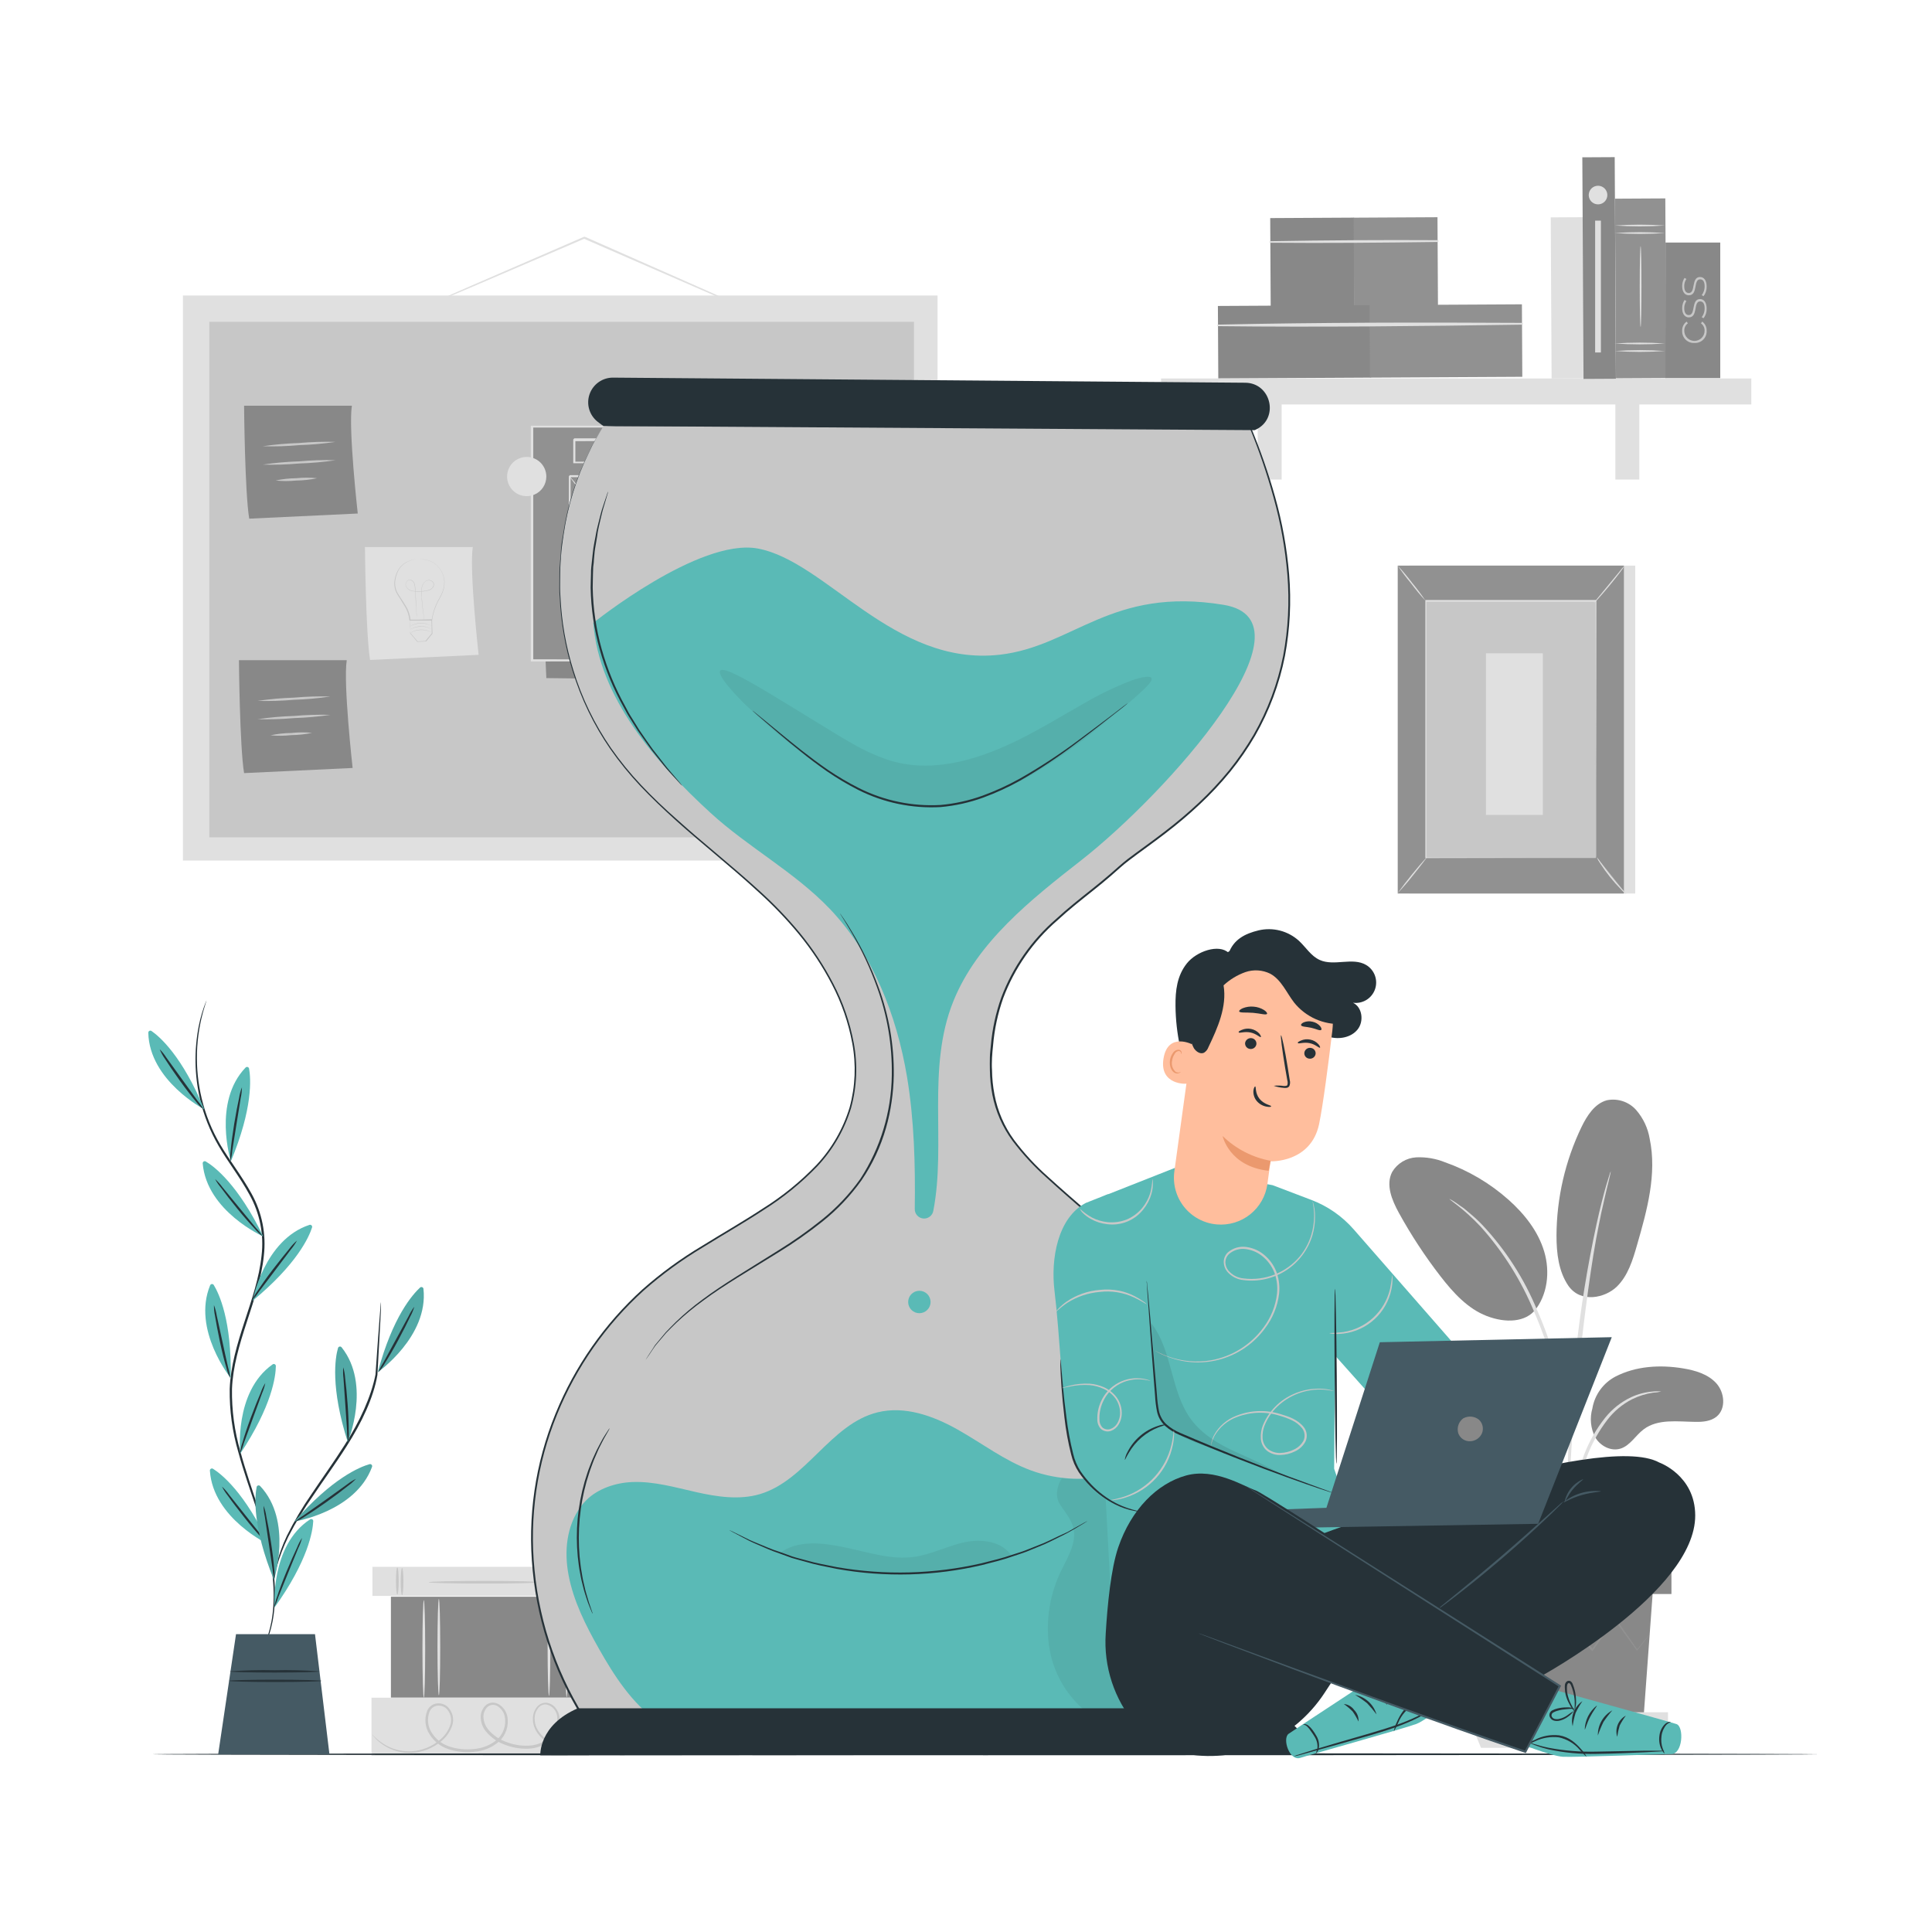 <svg width="500" height="500" viewBox="0 0 500 500" fill="none" xmlns="http://www.w3.org/2000/svg">
<path d="M96.379 405.5V413.02H152.679V405.5H96.379Z" fill="#E0E0E0"/>
<path d="M104.059 405.8C104.249 405.8 104.409 407.38 104.409 409.33C104.409 411.28 104.249 412.85 104.059 412.85C103.869 412.85 103.699 411.27 103.699 409.33C103.699 407.39 103.859 405.8 104.059 405.8Z" fill="#C7C7C7"/>
<path d="M102.83 405.65C103.03 405.65 103.18 407.23 103.18 409.17C103.18 411.11 103.03 412.7 102.83 412.7C102.63 412.7 102.48 411.12 102.48 409.17C102.48 407.22 102.63 405.65 102.83 405.65Z" fill="#C7C7C7"/>
<path d="M148.33 405.8C148.53 405.8 148.69 407.38 148.69 409.33C148.69 411.28 148.53 412.85 148.33 412.85C148.13 412.85 147.98 411.27 147.98 409.33C147.98 407.39 148.14 405.8 148.33 405.8Z" fill="#C7C7C7"/>
<path d="M147.11 405.65C147.3 405.65 147.46 407.23 147.46 409.17C147.46 411.11 147.3 412.7 147.11 412.7C146.92 412.7 146.75 411.12 146.75 409.17C146.75 407.22 146.91 405.65 147.11 405.65Z" fill="#C7C7C7"/>
<path d="M139.749 409.48C139.749 409.68 133.299 409.83 125.349 409.83C117.399 409.83 110.949 409.68 110.949 409.48C110.949 409.28 117.399 409.13 125.349 409.13C133.299 409.13 139.749 409.28 139.749 409.48Z" fill="#C7C7C7"/>
<path d="M96.141 439.36V454.4H152.441V439.36H96.141Z" fill="#E0E0E0"/>
<path d="M153.16 450.17C153.16 450.17 153.07 450.24 152.86 450.34C152.65 450.44 152.34 450.59 151.92 450.77C150.696 451.289 149.413 451.655 148.1 451.86C145.995 452.242 143.824 451.933 141.91 450.98C140.725 450.349 139.715 449.436 138.97 448.32C138.113 447.05 137.757 445.507 137.97 443.99C138.092 443.166 138.438 442.392 138.97 441.75C139.254 441.399 139.616 441.119 140.027 440.931C140.439 440.744 140.888 440.654 141.34 440.67C141.804 440.708 142.256 440.841 142.668 441.062C143.079 441.282 143.44 441.584 143.73 441.95C144.345 442.676 144.725 443.573 144.82 444.52C144.896 445.496 144.763 446.476 144.428 447.396C144.093 448.315 143.565 449.152 142.88 449.85C141.455 451.357 139.533 452.298 137.47 452.5C135.344 452.704 133.2 452.438 131.19 451.72C129.041 451.048 127.133 449.766 125.7 448.03C124.96 447.098 124.514 445.966 124.42 444.78C124.36 444.163 124.436 443.541 124.644 442.957C124.851 442.373 125.184 441.841 125.62 441.4C126.096 440.942 126.72 440.669 127.38 440.63C128.031 440.612 128.673 440.794 129.22 441.15C130.275 441.841 131.018 442.918 131.29 444.15C131.525 445.353 131.444 446.596 131.055 447.758C130.666 448.92 129.982 449.962 129.07 450.78C127.282 452.289 125.063 453.192 122.73 453.36C120.518 453.614 118.278 453.393 116.16 452.71C114.08 452.056 112.305 450.675 111.16 448.82C110.59 447.94 110.237 446.937 110.129 445.895C110.021 444.852 110.162 443.798 110.54 442.82C110.727 442.33 111.035 441.895 111.435 441.556C111.835 441.216 112.315 440.984 112.83 440.88C113.324 440.791 113.832 440.806 114.321 440.923C114.809 441.04 115.269 441.257 115.67 441.56C116.371 442.176 116.874 442.988 117.112 443.891C117.351 444.794 117.315 445.747 117.01 446.63C116.462 448.206 115.477 449.594 114.17 450.63C112.004 452.465 109.286 453.521 106.45 453.63C104.723 453.691 103.003 453.389 101.401 452.743C99.799 452.097 98.35 451.122 97.15 449.88C96.909 449.632 96.682 449.372 96.469 449.1C96.394 449.009 96.328 448.912 96.269 448.81C97.458 450.122 98.879 451.203 100.46 452C102.322 452.915 104.387 453.342 106.46 453.24C109.196 453.085 111.804 452.03 113.88 450.24C115.098 449.254 116.013 447.943 116.52 446.46C116.784 445.687 116.815 444.853 116.606 444.063C116.398 443.273 115.961 442.562 115.35 442.02C115.014 441.77 114.63 441.591 114.222 441.495C113.815 441.399 113.392 441.387 112.98 441.46C112.561 441.547 112.173 441.739 111.85 442.019C111.528 442.3 111.283 442.658 111.14 443.06C110.811 443.943 110.695 444.892 110.801 445.828C110.907 446.764 111.232 447.663 111.75 448.45C112.823 450.164 114.477 451.434 116.41 452.03C118.437 452.673 120.577 452.878 122.69 452.63C124.873 452.468 126.95 451.625 128.63 450.22C129.453 449.478 130.071 448.536 130.421 447.484C130.772 446.432 130.843 445.308 130.63 444.22C130.404 443.162 129.777 442.234 128.88 441.63C128.475 441.331 127.978 441.183 127.476 441.212C126.973 441.241 126.497 441.446 126.13 441.79C125.766 442.158 125.488 442.601 125.315 443.089C125.142 443.576 125.079 444.095 125.13 444.61C125.214 445.661 125.607 446.663 126.26 447.49C127.607 449.117 129.395 450.322 131.41 450.96C133.33 451.651 135.377 451.914 137.41 451.73C139.312 451.547 141.085 450.688 142.41 449.31C143.041 448.678 143.529 447.918 143.841 447.082C144.153 446.245 144.282 445.351 144.22 444.46C144.186 443.651 143.879 442.877 143.348 442.265C142.818 441.653 142.096 441.239 141.3 441.09C140.929 441.078 140.56 441.151 140.222 441.304C139.884 441.456 139.586 441.684 139.35 441.97C138.862 442.539 138.54 443.231 138.42 443.97C138.215 445.37 138.539 446.796 139.33 447.97C140.023 449.038 140.967 449.92 142.08 450.54C143.927 451.488 146.029 451.821 148.08 451.49C149.377 451.313 150.651 450.994 151.88 450.54C152.72 450.33 153.15 450.14 153.16 450.17Z" fill="#C7C7C7"/>
<path d="M101.168 413.23V439.33H152.438V413.23H101.168Z" fill="#888888"/>
<path d="M109.688 414.13C109.878 414.13 110.038 419.78 110.038 426.76C110.038 433.74 109.878 439.39 109.688 439.39C109.498 439.39 109.328 433.74 109.328 426.76C109.328 419.78 109.488 414.13 109.688 414.13Z" fill="#E0E0E0"/>
<path d="M113.579 413.8C113.769 413.8 113.929 419.39 113.929 426.27C113.929 433.15 113.769 438.74 113.579 438.74C113.389 438.74 113.219 433.16 113.219 426.27C113.219 419.38 113.379 413.8 113.579 413.8Z" fill="#E0E0E0"/>
<path d="M146.649 413C146.839 413 146.999 418.88 146.999 426.14C146.999 433.4 146.839 439.27 146.649 439.27C146.459 439.27 146.289 433.39 146.289 426.14C146.289 418.89 146.449 413 146.649 413Z" fill="#E0E0E0"/>
<path d="M142.079 413.32C142.269 413.32 142.429 419.04 142.429 426.11C142.429 433.18 142.269 438.9 142.079 438.9C141.889 438.9 141.719 433.18 141.719 426.11C141.719 419.04 141.879 413.32 142.079 413.32Z" fill="#E0E0E0"/>
<path d="M418.069 356.26C423.389 353.51 429.639 353.16 435.549 354.13C438.719 354.66 442.019 355.6 444.179 357.99C446.339 360.38 446.739 364.56 444.269 366.6C442.789 367.82 440.739 368.01 438.819 367.98C434.199 367.93 429.079 367.12 425.389 369.9C423.279 371.48 421.879 374.12 419.389 374.9C416.899 375.68 414.149 374.21 412.849 371.99C411.647 369.675 411.382 366.986 412.109 364.48C412.404 362.744 413.095 361.099 414.128 359.673C415.162 358.248 416.51 357.08 418.069 356.26V356.26Z" fill="#888888"/>
<path d="M405.89 332.75C409.14 337.39 415.46 335.85 418.39 333.02C421.32 330.19 422.56 326.08 423.68 322.16C426.26 313.22 428.85 303.83 426.94 294.72C426.482 291.956 425.267 289.374 423.43 287.26C422.501 286.217 421.315 285.436 419.991 284.994C418.666 284.552 417.249 284.464 415.88 284.74C412.7 285.59 410.72 288.74 409.29 291.67C405.077 300.434 402.866 310.026 402.82 319.75C402.82 324.27 403.34 329.01 405.89 332.75Z" fill="#888888"/>
<path d="M397 339.41C400.53 335.22 401.2 329.11 399.63 323.87C398.06 318.63 394.51 314.15 390.42 310.51C385.608 306.226 380.007 302.921 373.93 300.78C371.579 299.834 369.052 299.404 366.52 299.52C365.255 299.593 364.026 299.975 362.942 300.632C361.858 301.289 360.951 302.202 360.3 303.29C358.56 306.6 360.23 310.61 362.03 313.89C365.203 319.657 368.82 325.167 372.85 330.37C376.1 334.56 379.85 338.69 384.76 340.58C389.67 342.47 394.85 342.24 397.47 338.81" fill="#888888"/>
<path d="M405.669 402.77C405.841 402.078 405.941 401.371 405.969 400.66C406.119 399.13 406.299 397.2 406.529 394.91C406.816 392.073 407.246 389.253 407.819 386.46C408.572 383.049 409.598 379.705 410.889 376.46C412.156 373.236 413.87 370.207 415.979 367.46C417.698 365.221 419.895 363.393 422.409 362.11C424.118 361.27 425.946 360.7 427.829 360.42C428.538 360.398 429.242 360.297 429.929 360.12C429.218 360.041 428.5 360.041 427.789 360.12C425.833 360.268 423.92 360.766 422.139 361.59C419.494 362.84 417.174 364.685 415.359 366.98C413.153 369.768 411.374 372.869 410.079 376.18C408.787 379.463 407.784 382.852 407.079 386.31C406.534 389.135 406.157 391.99 405.949 394.86C405.769 397.3 405.699 399.28 405.669 400.65C405.595 401.354 405.595 402.065 405.669 402.77V402.77Z" fill="#E0E0E0"/>
<path d="M406.07 398.34C406.13 398.01 406.15 397.674 406.13 397.34C406.13 396.61 406.13 395.68 406.13 394.54C406.13 392.12 406.13 388.6 406.25 384.26C406.47 375.58 407.25 366.26 408.66 353.06C410.03 340.68 411.86 326.26 413.8 316.89C414.21 314.76 414.63 312.84 415.03 311.16C415.43 309.48 415.72 308.03 416.03 306.86C416.34 305.69 416.51 304.86 416.68 304.14C416.77 303.812 416.83 303.478 416.86 303.14C416.707 303.43 416.593 303.74 416.52 304.06C416.3 304.76 416.03 305.65 415.7 306.74C415.37 307.83 414.97 309.34 414.55 311.02C414.13 312.7 413.65 314.61 413.2 316.74C410.798 327.821 408.992 339.024 407.79 350.3C406.35 363.5 405.7 375.52 405.64 384.22C405.59 388.57 405.64 392.09 405.79 394.52C405.86 395.66 405.92 396.59 405.96 397.32C405.954 397.663 405.991 398.006 406.07 398.34V398.34Z" fill="#E0E0E0"/>
<path d="M406.131 375.16C406.207 374.188 406.207 373.212 406.131 372.24C406.021 370.36 405.761 367.64 405.231 364.32C404.593 360.428 403.735 356.575 402.661 352.78C401.399 348.111 399.785 343.544 397.831 339.12C394.485 330.965 389.683 323.486 383.661 317.05C382.61 315.95 381.495 314.915 380.321 313.95C379.811 313.52 379.321 313.09 378.901 312.75L377.611 311.86C376.832 311.266 376.006 310.737 375.141 310.28C375.001 310.47 378.631 312.6 383.211 317.48C389.036 323.973 393.71 331.413 397.031 339.48C398.941 343.873 400.555 348.39 401.861 353C403.131 357.24 403.971 361.14 404.611 364.42C405.251 367.7 405.561 370.42 405.771 372.27C405.813 373.241 405.933 374.208 406.131 375.16Z" fill="#E0E0E0"/>
<path d="M382.168 412.53L384.498 444.35H425.368L427.698 412.53H382.168Z" fill="#888888"/>
<path d="M432.569 399.99H378.219V412.53H432.569V399.99Z" fill="#888888"/>
<path d="M378.219 443.13V446.61H380.779H431.679V443.13H378.219Z" fill="#E0E0E0"/>
<path d="M383.281 452.34L380.781 446.23H429.731L426.811 452.34H383.281Z" fill="#E0E0E0"/>
<path d="M426.941 422.93C426.89 423.035 426.827 423.132 426.751 423.22C426.581 423.44 426.381 423.7 426.141 424.03L423.751 427.08L423.651 427.22L423.551 427.07C422.051 425 420.051 422.24 417.701 418.98H418.001L412.241 427.14L412.061 427.39L411.861 427.15L405.061 419H405.451L405.081 419.47L399.001 427.15L398.791 427.41L398.611 427.14C396.531 424.21 394.611 421.46 392.841 418.99H393.181L386.081 427.08L385.961 427.22L385.861 427.06L383.641 423.33C383.401 422.92 383.221 422.59 383.071 422.33C382.997 422.221 382.936 422.104 382.891 421.98C382.983 422.073 383.063 422.177 383.131 422.29L383.761 423.29L386.091 426.96H385.871L392.871 418.77L393.041 418.57L393.201 418.79L399.021 426.91H398.621L404.721 419.24L405.091 418.76L405.291 418.52L405.491 418.76L412.301 426.9H411.921L417.741 418.78L417.911 418.54L418.071 418.78L423.801 426.96H423.591C424.641 425.7 425.461 424.71 426.071 423.96L426.731 423.19C426.851 423 426.931 422.92 426.941 422.93Z" fill="#919191"/>
<path d="M428.272 412.32C428.272 412.46 418.022 412.57 405.392 412.57C392.762 412.57 382.512 412.46 382.512 412.32C382.512 412.18 392.752 412.07 405.392 412.07C418.032 412.07 428.272 412.18 428.272 412.32Z" fill="#919191"/>
<path d="M195.21 80.84C195.21 80.84 195.12 80.84 194.97 80.77L194.31 80.51L191.79 79.46L182.54 75.46L152.14 62.22L151.08 61.75H151.3L121.51 74.54L112.51 78.32L110.05 79.32C109.769 79.448 109.478 79.552 109.18 79.63C109.445 79.472 109.723 79.334 110.01 79.22L112.43 78.12L121.43 74.17L151.15 61.28H151.26H151.37L152.43 61.74L182.77 75.14L191.94 79.25L194.42 80.4L195.06 80.71C195.115 80.747 195.165 80.791 195.21 80.84V80.84Z" fill="#E0E0E0"/>
<path d="M242.63 76.48H47.34V222.71H242.63V76.48Z" fill="#E0E0E0"/>
<path d="M236.538 83.28H54.168V216.7H236.538V83.28Z" fill="#C7C7C7"/>
<path d="M94.449 141.57C94.449 141.57 94.639 163.96 95.779 170.8L123.869 169.47C123.869 169.47 121.409 147.47 122.359 141.57H94.449Z" fill="#E0E0E0"/>
<path d="M108.289 144.73H108.699C109.09 144.715 109.482 144.735 109.869 144.79C110.485 144.881 111.084 145.06 111.649 145.32C112.397 145.69 113.058 146.215 113.589 146.86C114.241 147.644 114.703 148.568 114.939 149.56C115.159 150.721 115.058 151.921 114.649 153.03C114.44 153.633 114.175 154.215 113.859 154.77C113.523 155.334 113.223 155.918 112.959 156.52C112.399 157.795 112.015 159.141 111.819 160.52V160.61H111.729H108.959H106.049H105.939V160.51C105.814 159.138 105.35 157.818 104.589 156.67C104.249 156.09 103.879 155.56 103.589 155.01C103.226 154.492 102.892 153.955 102.589 153.4C102.076 152.337 101.922 151.137 102.149 149.98C102.312 148.98 102.684 148.026 103.239 147.18C103.713 146.499 104.336 145.935 105.059 145.53C105.952 145.056 106.932 144.767 107.939 144.68H108.339C108.339 144.68 108.339 144.68 108.239 144.68H107.939C107.557 144.725 107.18 144.798 106.809 144.9C106.218 145.054 105.649 145.286 105.119 145.59C104.411 145.99 103.806 146.547 103.349 147.22C102.833 148.059 102.492 148.995 102.349 149.97C102.131 151.091 102.285 152.254 102.789 153.28C103.095 153.826 103.429 154.357 103.789 154.87C104.139 155.4 104.509 155.95 104.849 156.53C105.638 157.704 106.117 159.06 106.239 160.47L106.129 160.36H109.039H111.819L111.709 160.46C111.909 159.063 112.299 157.7 112.869 156.41C113.144 155.804 113.451 155.213 113.789 154.64C114.1 154.098 114.361 153.529 114.569 152.94C114.974 151.865 115.081 150.7 114.879 149.57C114.651 148.602 114.21 147.696 113.589 146.92C113.073 146.283 112.429 145.762 111.699 145.39C111.146 145.122 110.556 144.937 109.949 144.84C109.568 144.781 109.184 144.748 108.799 144.74H108.489C108.329 144.74 108.289 144.74 108.289 144.73Z" fill="#C7C7C7"/>
<path d="M109.729 160.34C109.727 160.31 109.727 160.28 109.729 160.25V159.99C109.729 159.76 109.639 159.42 109.579 158.99C109.449 158.11 109.259 156.85 109.139 155.28C109.139 154.89 109.079 154.48 109.069 154.05C109.044 153.6 109.044 153.149 109.069 152.7C109.08 152.217 109.185 151.742 109.379 151.3C109.595 150.822 109.98 150.441 110.459 150.23C110.714 150.122 110.996 150.093 111.268 150.144C111.54 150.196 111.791 150.326 111.989 150.52C112.095 150.617 112.178 150.737 112.233 150.87C112.288 151.003 112.314 151.146 112.309 151.29C112.303 151.579 112.205 151.86 112.029 152.09C111.848 152.323 111.616 152.512 111.349 152.64C111.085 152.764 110.806 152.855 110.519 152.91C109.348 153.149 108.144 153.19 106.959 153.03C106.666 152.99 106.38 152.909 106.109 152.79C105.845 152.671 105.607 152.501 105.409 152.29C105.206 152.078 105.065 151.815 104.999 151.53C104.936 151.25 104.972 150.957 105.099 150.7C105.215 150.441 105.426 150.236 105.689 150.13C105.814 150.076 105.948 150.048 106.084 150.048C106.22 150.048 106.354 150.076 106.479 150.13C106.721 150.239 106.928 150.412 107.079 150.63C107.22 150.843 107.322 151.08 107.379 151.33C107.464 151.805 107.511 152.287 107.519 152.77L107.659 155.34C107.729 156.91 107.799 158.18 107.839 159.07C107.839 159.5 107.839 159.84 107.839 160.07V160.42C107.841 160.39 107.841 160.36 107.839 160.33C107.839 160.27 107.839 160.18 107.839 160.07C107.839 159.96 107.839 159.49 107.779 159.07C107.779 158.18 107.649 156.91 107.559 155.34C107.559 154.56 107.469 153.7 107.419 152.77C107.413 152.293 107.363 151.817 107.269 151.35C107.22 151.11 107.125 150.883 106.989 150.68C106.841 150.476 106.645 150.311 106.419 150.2C106.304 150.15 106.18 150.125 106.054 150.125C105.929 150.125 105.805 150.15 105.689 150.2C105.446 150.301 105.249 150.49 105.139 150.73C105.024 150.973 104.992 151.247 105.049 151.51C105.117 151.776 105.251 152.02 105.439 152.22C105.845 152.62 106.373 152.873 106.939 152.94C107.526 153.017 108.118 153.043 108.709 153.02C109.301 153.004 109.889 152.937 110.469 152.82C110.75 152.766 111.022 152.675 111.279 152.55C111.533 152.428 111.755 152.25 111.929 152.03C112.094 151.813 112.189 151.552 112.199 151.28C112.199 151.147 112.172 151.016 112.12 150.895C112.069 150.773 111.994 150.662 111.899 150.57C111.711 150.39 111.475 150.268 111.22 150.219C110.965 150.169 110.701 150.194 110.459 150.29C110.015 150.49 109.66 150.846 109.459 151.29C109.269 151.726 109.164 152.194 109.149 152.67C109.149 153.13 109.149 153.57 109.149 154C109.149 154.43 109.149 154.84 109.219 155.24C109.339 156.81 109.519 158.07 109.629 158.94C109.689 159.38 109.739 159.71 109.769 159.94V160.2C109.761 160.248 109.748 160.295 109.729 160.34V160.34Z" fill="#C7C7C7"/>
<path d="M106 160.49C106.046 160.798 106.072 161.109 106.08 161.42C106.08 162.087 106.12 162.897 106.2 163.85V163.79L108.1 166H108L110.19 165.88H110.1L111.18 164.56L111.73 163.89V163.98C111.73 162.69 111.67 161.48 111.65 160.38L111.77 160.49H107.68H106C106.129 160.472 106.261 160.472 106.39 160.49L107.54 160.43L111.7 160.27H111.82V160.39C111.82 161.5 111.89 162.71 111.93 163.99V164C111.75 164.22 111.57 164.45 111.38 164.67L110.29 166H110.23L108.04 166.11H108L106.14 163.9C106.14 162.9 106.14 162.1 106.14 161.4C106.075 161.1 106.029 160.796 106 160.49Z" fill="#C7C7C7"/>
<path d="M111.678 163.65C111.678 163.65 111.598 163.65 111.468 163.56C111.282 163.477 111.092 163.403 110.898 163.34C110.256 163.116 109.578 163.014 108.898 163.04C108.212 163.055 107.533 163.197 106.898 163.46L106.348 163.72L106.148 163.82C106.2 163.766 106.261 163.722 106.328 163.69C106.506 163.582 106.689 163.485 106.878 163.4C107.509 163.12 108.189 162.967 108.878 162.95C109.56 162.925 110.241 163.037 110.878 163.28C111.071 163.349 111.258 163.432 111.438 163.53L111.678 163.65Z" fill="#C7C7C7"/>
<path d="M111.668 162.78L111.468 162.69L110.898 162.46C110.255 162.242 109.578 162.14 108.898 162.16C108.213 162.184 107.536 162.326 106.898 162.58C106.658 162.68 106.478 162.77 106.348 162.84L106.148 162.94L106.328 162.81C106.504 162.702 106.688 162.608 106.878 162.53C107.508 162.246 108.188 162.09 108.878 162.07C109.56 162.054 110.238 162.166 110.878 162.4C111.118 162.5 111.308 162.59 111.438 162.66C111.568 162.73 111.678 162.77 111.668 162.78Z" fill="#C7C7C7"/>
<path d="M111.622 161.94L111.422 161.86C111.282 161.8 111.092 161.71 110.852 161.63C110.208 161.412 109.531 161.311 108.852 161.33C108.164 161.344 107.486 161.486 106.852 161.75C106.612 161.85 106.432 161.94 106.302 162.01L106.102 162.11L106.282 161.98C106.458 161.87 106.641 161.773 106.832 161.69C107.464 161.415 108.142 161.262 108.832 161.24C109.513 161.226 110.191 161.337 110.832 161.57C111.024 161.644 111.211 161.73 111.392 161.83C111.475 161.851 111.553 161.889 111.622 161.94V161.94Z" fill="#C7C7C7"/>
<path d="M63.168 105C63.168 105 63.358 127.4 64.498 134.23L92.588 132.9C92.588 132.9 90.118 110.9 91.068 105H63.168Z" fill="#888888"/>
<path d="M86.841 114.36C83.723 114.822 80.581 115.102 77.43 115.2C74.289 115.49 71.133 115.587 67.981 115.49C71.099 115.034 74.241 114.754 77.391 114.65C80.532 114.372 83.688 114.276 86.841 114.36V114.36Z" fill="#C7C7C7"/>
<path d="M86.838 119.1C83.721 119.569 80.579 119.853 77.428 119.95C74.29 120.227 71.138 120.324 67.988 120.24C71.106 119.778 74.248 119.497 77.398 119.4C80.536 119.116 83.689 119.016 86.838 119.1V119.1Z" fill="#C7C7C7"/>
<path d="M82.068 123.76C80.306 124.14 78.51 124.341 76.708 124.36C74.919 124.542 73.117 124.542 71.328 124.36C73.087 123.98 74.879 123.779 76.678 123.76C78.47 123.578 80.276 123.578 82.068 123.76V123.76Z" fill="#C7C7C7"/>
<path d="M61.84 170.85C61.84 170.85 62.03 193.24 63.17 200.08L91.26 198.75C91.26 198.75 88.79 176.75 89.74 170.85H61.84Z" fill="#888888"/>
<path d="M85.51 180.25C82.393 180.718 79.251 181.002 76.1 181.1C72.962 181.377 69.81 181.474 66.66 181.39C69.775 180.927 72.913 180.647 76.06 180.55C79.202 180.266 82.357 180.166 85.51 180.25V180.25Z" fill="#C7C7C7"/>
<path d="M85.51 185C82.392 185.463 79.251 185.743 76.1 185.84C72.962 186.117 69.81 186.214 66.66 186.13C69.778 185.667 72.92 185.387 76.07 185.29C79.209 185.012 82.361 184.915 85.51 185V185Z" fill="#C7C7C7"/>
<path d="M80.74 189.66C78.981 190.039 77.189 190.237 75.39 190.25C73.6 190.449 71.794 190.465 70 190.3C71.759 189.92 73.551 189.719 75.35 189.7C77.141 189.501 78.947 189.488 80.74 189.66V189.66Z" fill="#C7C7C7"/>
<path d="M138.609 110.89L141.389 175.49L222.029 176.46L218.409 111.74L138.609 110.89Z" fill="#888888"/>
<path d="M217.778 110.43H137.668V170.92H217.778V110.43Z" fill="#919191"/>
<path d="M217.779 170.92C217.779 170.92 217.779 170.53 217.779 169.79C217.779 169.05 217.779 167.97 217.779 166.57C217.779 163.73 217.779 159.57 217.719 154.33C217.719 143.78 217.649 128.69 217.599 110.43L217.829 110.65H137.729L138.009 110.38C138.009 132.13 138.009 152.73 138.009 170.87L137.759 170.62L195.539 170.74L211.979 170.81H216.349H217.479H217.869H216.399L211.999 171L195.629 171.07L137.629 171.19H137.379V170.95C137.379 152.81 137.379 132.21 137.379 110.46V110.18H137.659H217.759H217.999V110.41C217.999 128.72 217.909 143.87 217.879 154.41C217.879 159.66 217.879 163.77 217.819 166.6C217.819 167.98 217.819 169.04 217.819 169.78C217.799 170.56 217.779 170.92 217.779 170.92Z" fill="#E0E0E0"/>
<path d="M179.81 123.24H147.34V164.11H179.81V123.24Z" fill="#919191"/>
<path d="M179.809 164.11C179.798 164.04 179.798 163.969 179.809 163.9V163.32C179.809 162.78 179.809 162.04 179.809 161.09C179.809 159.09 179.809 156.28 179.749 152.7C179.749 145.51 179.669 135.33 179.619 123.24L179.869 123.49H147.399C147.329 123.49 147.919 122.97 147.669 123.22V134.33C147.669 137.96 147.669 141.5 147.669 144.93C147.669 151.8 147.669 158.23 147.669 164.07L147.449 163.84L170.959 163.96L177.549 164.02H179.299H179.919C179.729 164.034 179.539 164.034 179.349 164.02H177.649L171.099 164.08L147.449 164.2H147.219V163.97C147.219 158.13 147.219 151.7 147.219 144.83C147.219 141.4 147.219 137.83 147.219 134.23V123.26C146.969 123.5 147.549 122.91 147.499 122.98H179.969H180.219V123.23C180.169 135.38 180.119 145.62 180.089 152.85L180.029 161.18C180.029 162.113 180.029 162.843 180.029 163.37C180.029 163.59 180.029 163.77 180.029 163.92C179.964 163.992 179.89 164.056 179.809 164.11V164.11Z" fill="#E0E0E0"/>
<path d="M210.808 113.89H148.578V119.78H210.808V113.89Z" fill="#919191"/>
<path d="M210.809 119.78C210.809 119.78 210.809 119.63 210.809 119.38C210.809 119.13 210.809 118.71 210.809 118.23C210.809 117.23 210.809 115.76 210.739 113.89L210.849 114C200.359 114.1 176.439 114.17 148.619 114.17C149.169 113.61 148.769 114.01 148.899 113.89V119.76L148.629 119.48L192.739 119.6L205.979 119.68H209.579H210.529C210.639 119.672 210.75 119.672 210.859 119.68H210.569H209.659H206.119L192.939 119.77L148.629 119.88H148.359V119.61C148.359 118.67 148.359 117.7 148.359 116.72V113.72L148.639 113.44C176.459 113.44 200.379 113.51 210.869 113.61H210.989V113.72C210.989 115.61 210.989 117.09 210.929 118.13C210.929 118.6 210.929 118.96 210.929 119.24C210.921 119.426 210.881 119.608 210.809 119.78V119.78Z" fill="#E0E0E0"/>
<path d="M210.811 123.24H183.781V147.87H210.811V123.24Z" fill="#919191"/>
<path d="M210.811 147.87C210.811 147.87 210.811 147.7 210.811 147.4V146.06C210.811 144.86 210.811 143.17 210.751 141.06C210.751 136.72 210.681 130.61 210.631 123.26L210.861 123.5H183.861L184.131 123.23V129.84C184.131 132 184.131 134.12 184.131 136.19C184.131 140.32 184.131 144.19 184.131 147.85L183.881 147.61L203.381 147.73L208.911 147.8H210.391C210.564 147.785 210.738 147.785 210.911 147.8C210.755 147.814 210.597 147.814 210.441 147.8H209.011L203.541 147.86L183.881 147.98H183.641V147.73C183.641 144.12 183.641 140.2 183.641 136.07C183.641 134 183.641 131.88 183.641 129.72V123.11C183.391 123.35 183.971 122.77 183.921 122.83H210.921H211.161V123.06C211.111 130.47 211.071 136.64 211.041 141.06C211.041 143.16 210.991 144.83 210.981 146.06C210.981 146.587 210.981 147.017 210.981 147.35C210.948 147.53 210.891 147.705 210.811 147.87V147.87Z" fill="#E0E0E0"/>
<path d="M210.811 151.73H183.781V164.11H210.811V151.73Z" fill="#919191"/>
<path d="M210.81 164.11C210.81 164.11 210.81 163.79 210.81 163.21L210.76 160.73C210.76 158.54 210.7 155.49 210.65 151.73L210.85 151.93L183.85 152.01C183.6 152.26 184.18 151.67 184.12 151.74V158.11C184.12 160.18 184.12 162.19 184.12 164.11L183.85 163.85L203.18 163.97L208.82 164.05H210.34H210.88C210.721 164.065 210.56 164.065 210.4 164.05H208.93L203.36 164.13L183.85 164.25H183.59V163.99C183.59 162.07 183.59 160.06 183.59 157.99V151.62C183.53 151.62 184.11 151.09 183.87 151.34L210.87 151.41H211V151.61C211 155.42 210.92 158.52 210.9 160.73C210.9 161.73 210.9 162.56 210.9 163.17C210.901 163.485 210.871 163.8 210.81 164.11V164.11Z" fill="#E0E0E0"/>
<path d="M178.998 123.31C168.938 137.2 157.378 150.22 147.328 164.11Z" fill="#C7C7C7"/>
<path d="M147.34 164.11C147.34 164.11 147.41 163.94 147.6 163.65L148.45 162.41C149.19 161.33 150.3 159.8 151.7 157.93C154.49 154.17 158.48 149.09 162.96 143.54C167.44 137.99 171.47 132.95 174.33 129.26L177.72 124.89L178.65 123.7C178.87 123.44 178.99 123.3 179.01 123.31C178.937 123.473 178.847 123.627 178.74 123.77L177.89 125.01C177.15 126.09 176.04 127.62 174.64 129.5C171.85 133.25 167.86 138.33 163.38 143.88C158.9 149.43 154.88 154.47 152.01 158.16L148.62 162.54L147.69 163.72C147.589 163.863 147.471 163.994 147.34 164.11Z" fill="#E0E0E0"/>
<path d="M179.811 164.11C179.691 164.2 172.321 155.11 163.361 143.85C154.401 132.59 147.221 123.34 147.361 123.24C147.501 123.14 154.841 132.24 163.811 143.51C172.781 154.78 179.931 164 179.811 164.11Z" fill="#E0E0E0"/>
<path d="M141.39 123.33C141.39 124.335 141.093 125.317 140.534 126.152C139.976 126.988 139.183 127.639 138.255 128.023C137.326 128.408 136.305 128.508 135.319 128.312C134.334 128.116 133.429 127.633 132.718 126.922C132.008 126.212 131.524 125.306 131.328 124.321C131.132 123.336 131.233 122.314 131.617 121.386C132.002 120.458 132.653 119.664 133.488 119.106C134.324 118.548 135.306 118.25 136.31 118.25C137.657 118.253 138.948 118.789 139.9 119.741C140.852 120.693 141.388 121.984 141.39 123.33V123.33Z" fill="#E0E0E0"/>
<path d="M224.48 111C224.48 112.005 224.182 112.987 223.624 113.822C223.066 114.658 222.273 115.309 221.344 115.693C220.416 116.078 219.395 116.178 218.409 115.982C217.424 115.786 216.519 115.302 215.808 114.592C215.098 113.882 214.614 112.976 214.418 111.991C214.222 111.006 214.323 109.984 214.707 109.056C215.091 108.128 215.743 107.334 216.578 106.776C217.413 106.218 218.396 105.92 219.4 105.92C220.747 105.923 222.037 106.459 222.989 107.411C223.942 108.363 224.478 109.653 224.48 111V111Z" fill="#E0E0E0"/>
<path d="M423.2 146.38H364.66V231.24H423.2V146.38Z" fill="#E0E0E0"/>
<path d="M420.27 146.38H361.73V231.24H420.27V146.38Z" fill="#919191"/>
<path d="M413 155.57H369V222.05H413V155.57Z" fill="#C7C7C7"/>
<path d="M412.999 222.05C412.999 222.05 412.999 221.93 412.999 221.72C412.999 221.51 412.999 221.19 412.999 220.78C412.999 219.94 412.999 218.72 412.999 217.13C412.999 213.95 412.999 209.3 412.999 203.44C412.999 191.72 412.999 175.12 412.929 155.57L413.079 155.72H368.999L369.159 155.56C369.159 180.64 369.159 203.76 369.159 222.04L369.029 221.91L401.029 221.98H409.879H412.199H413.009H412.229H409.929H401.109L369.009 222.04H368.879V221.92C368.879 203.64 368.879 180.52 368.879 155.44V155.28H368.999H412.999H413.139V155.42C413.139 175.01 413.089 191.64 413.069 203.42C413.069 209.27 413.069 213.9 413.069 217.08C413.069 218.65 413.069 219.86 413.069 220.69C413.069 221.1 413.069 221.4 413.069 221.62L412.999 222.05Z" fill="#E0E0E0"/>
<path d="M420.43 146.38C420.148 146.918 419.813 147.428 419.43 147.9C418.75 148.81 417.78 150.04 416.68 151.38C415.58 152.72 414.55 153.9 413.79 154.75C413.402 155.226 412.97 155.664 412.5 156.06C412.834 155.544 413.208 155.056 413.62 154.6L416.44 151.18L419.25 147.76C419.609 147.272 420.003 146.81 420.43 146.38V146.38Z" fill="#E0E0E0"/>
<path d="M413.219 221.83C415.403 225.311 417.976 228.531 420.889 231.43Z" fill="#C7C7C7"/>
<path d="M420.889 231.43C420.402 231.074 419.956 230.665 419.559 230.21C418.536 229.174 417.568 228.086 416.659 226.95C415.75 225.814 414.899 224.632 414.109 223.41C413.757 222.917 413.458 222.387 413.219 221.83C413.612 222.288 413.973 222.772 414.299 223.28C414.939 224.19 415.849 225.42 416.909 226.75C417.969 228.08 418.979 229.23 419.719 230.06C420.144 230.486 420.535 230.944 420.889 231.43V231.43Z" fill="#E0E0E0"/>
<path d="M361.719 231.17L369.389 221.71Z" fill="#C7C7C7"/>
<path d="M369.39 221.71C369.45 221.71 367.79 223.93 365.68 226.54C364.429 228.153 363.094 229.698 361.68 231.17C364.069 227.884 366.629 224.727 369.35 221.71H369.39Z" fill="#E0E0E0"/>
<path d="M361.73 146.38C363.044 147.8 364.286 149.285 365.45 150.83C366.692 152.315 367.85 153.867 368.92 155.48C367.602 154.053 366.361 152.558 365.2 151C363.956 149.528 362.797 147.985 361.73 146.38V146.38Z" fill="#E0E0E0"/>
<path d="M399.289 169.07H384.559V210.9H399.289V169.07Z" fill="#E0E0E0"/>
<path d="M409.708 56.212L401.328 56.257L401.554 97.956L409.934 97.911L409.708 56.212Z" fill="#E0E0E0"/>
<path d="M350.43 56.322L328.73 56.44L328.855 79.46L350.555 79.342L350.43 56.322Z" fill="#888888"/>
<path d="M372.02 56.216L350.32 56.334L350.445 79.353L372.145 79.236L372.02 56.216Z" fill="#919191"/>
<path d="M328.759 62.82C343.179 62.94 357.639 62.82 372.059 62.62C372.12 62.62 372.178 62.595 372.221 62.552C372.264 62.509 372.289 62.451 372.289 62.39C372.289 62.329 372.264 62.27 372.221 62.227C372.178 62.184 372.12 62.16 372.059 62.16C357.625 62.08 343.192 62.166 328.759 62.42C328.706 62.42 328.655 62.441 328.617 62.478C328.58 62.516 328.559 62.567 328.559 62.62C328.559 62.673 328.58 62.724 328.617 62.761C328.655 62.799 328.706 62.82 328.759 62.82V62.82Z" fill="#E0E0E0"/>
<path d="M354.621 78.97L315.191 79.183L315.293 97.943L354.722 97.73L354.621 78.97Z" fill="#888888"/>
<path d="M393.871 78.757L354.441 78.971L354.543 97.73L393.972 97.517L393.871 78.757Z" fill="#919191"/>
<path d="M315.22 84.41C341.42 84.71 367.7 84.41 393.89 84.02C393.951 84.02 394.009 83.996 394.052 83.952C394.095 83.909 394.12 83.851 394.12 83.79C394.12 83.729 394.095 83.67 394.052 83.627C394.009 83.584 393.951 83.56 393.89 83.56C367.69 83.42 341.41 83.44 315.22 84.01C315.167 84.01 315.116 84.031 315.078 84.068C315.041 84.106 315.02 84.157 315.02 84.21C315.02 84.263 315.041 84.314 315.078 84.351C315.116 84.389 315.167 84.41 315.22 84.41V84.41Z" fill="#E0E0E0"/>
<path d="M453.24 97.95H300.48V104.67H453.24V97.95Z" fill="#E0E0E0"/>
<path d="M331.688 101.18H325.488V124.11H331.688V101.18Z" fill="#E0E0E0"/>
<path d="M424.259 101.18H418.059V124.11H424.259V101.18Z" fill="#E0E0E0"/>
<path d="M417.884 40.668L409.504 40.713L409.814 98.062L418.194 98.017L417.884 40.668Z" fill="#888888"/>
<path d="M430.981 51.346L417.961 51.417L418.212 97.896L431.232 97.826L430.981 51.346Z" fill="#919191"/>
<path d="M430.891 60.31C426.563 60.615 422.219 60.615 417.891 60.31C422.219 60.017 426.562 60.017 430.891 60.31Z" fill="#E0E0E0"/>
<path d="M430.891 58.36C426.563 58.666 422.219 58.666 417.891 58.36C422.219 58.068 426.562 58.068 430.891 58.36V58.36Z" fill="#E0E0E0"/>
<path d="M430.891 90.84C426.563 91.146 422.219 91.146 417.891 90.84C422.219 90.547 426.562 90.547 430.891 90.84Z" fill="#E0E0E0"/>
<path d="M430.891 88.89C426.563 89.195 422.219 89.195 417.891 88.89C422.219 88.597 426.562 88.597 430.891 88.89V88.89Z" fill="#E0E0E0"/>
<path d="M424.589 84.63C424.459 84.63 424.359 79.94 424.359 74.16C424.359 68.38 424.459 63.69 424.589 63.69C424.719 63.69 424.809 68.38 424.809 74.16C424.809 79.94 424.709 84.63 424.589 84.63Z" fill="#E0E0E0"/>
<path d="M445.201 62.77H431.031V97.85H445.201V62.77Z" fill="#888888"/>
<path d="M438.518 88.76C438.096 88.785 437.674 88.72 437.279 88.57C436.884 88.42 436.525 88.188 436.226 87.89C435.926 87.591 435.694 87.233 435.542 86.839C435.391 86.444 435.325 86.022 435.348 85.6C435.325 85.14 435.419 84.682 435.62 84.268C435.821 83.853 436.123 83.497 436.498 83.23L436.818 83.68C436.518 83.899 436.276 84.189 436.114 84.524C435.952 84.859 435.874 85.228 435.888 85.6C435.888 86.297 436.165 86.966 436.659 87.46C437.152 87.953 437.821 88.23 438.518 88.23C439.216 88.23 439.885 87.953 440.378 87.46C440.871 86.966 441.148 86.297 441.148 85.6C441.163 85.227 441.085 84.856 440.921 84.521C440.757 84.186 440.512 83.897 440.208 83.68L440.538 83.23C440.909 83.5 441.207 83.858 441.406 84.272C441.605 84.685 441.699 85.141 441.678 85.6C441.701 86.021 441.636 86.442 441.485 86.836C441.334 87.23 441.102 87.588 440.804 87.886C440.506 88.184 440.148 88.416 439.754 88.567C439.361 88.717 438.939 88.783 438.518 88.76V88.76Z" fill="#C7C7C7"/>
<path d="M440.878 82.36L440.408 82.09C440.9 81.443 441.163 80.652 441.158 79.84C441.158 78.53 440.688 78 439.988 78C438.168 78 439.508 82.14 437.058 82.14C436.118 82.14 435.348 81.35 435.348 79.77C435.336 79.012 435.548 78.267 435.958 77.63L436.438 77.91C436.061 78.46 435.866 79.114 435.878 79.78C435.878 81 436.378 81.54 437.048 81.54C438.918 81.54 437.598 77.4 439.978 77.4C440.978 77.4 441.678 78.28 441.678 79.87C441.709 80.768 441.426 81.648 440.878 82.36V82.36Z" fill="#C7C7C7"/>
<path d="M440.878 76.65L440.408 76.38C440.9 75.733 441.163 74.942 441.158 74.13C441.158 72.82 440.688 72.29 439.988 72.29C438.168 72.29 439.508 76.42 437.058 76.42C436.118 76.42 435.348 75.64 435.348 74.06C435.336 73.302 435.548 72.557 435.958 71.92L436.438 72.19C436.062 72.744 435.867 73.401 435.878 74.07C435.878 75.29 436.378 75.83 437.048 75.83C438.918 75.83 437.598 71.69 439.978 71.69C440.978 71.69 441.678 72.56 441.678 74.15C441.71 75.051 441.427 75.935 440.878 76.65V76.65Z" fill="#C7C7C7"/>
<path d="M413.57 52.89C414.901 52.89 415.98 51.811 415.98 50.48C415.98 49.149 414.901 48.07 413.57 48.07C412.239 48.07 411.16 49.149 411.16 50.48C411.16 51.811 412.239 52.89 413.57 52.89Z" fill="#E0E0E0"/>
<path d="M414.31 57.1H412.82V91.22H414.31V57.1Z" fill="#E0E0E0"/>
<path d="M470.811 454C470.811 454.14 374.221 454.26 255.101 454.26C135.981 454.26 39.371 454.16 39.371 454C39.371 453.84 135.941 453.74 255.101 453.74C374.261 453.74 470.811 453.88 470.811 454Z" fill="#263238"/>
<path d="M156.18 110.24C140.13 135.48 141.18 170.48 158.72 194.71C170.41 210.87 187.94 221.71 201.86 235.97C215.78 250.23 226.36 271.28 219.01 289.82C211.53 308.69 189.62 316.36 173.22 328.32C155.126 341.499 142.842 361.177 138.948 383.221C135.055 405.265 139.855 427.96 152.34 446.54H322.76C322.76 446.54 352.7 389.49 314.21 346C275.72 302.51 255.05 301.81 256.47 273.29C257.89 244.77 277.85 235.52 289.26 224.82C300.67 214.12 356.26 189.19 323.47 110.23L156.18 110.24Z" fill="#C7C7C7"/>
<path d="M156.181 110.24H159.111H167.751H201.011L323.471 110.15H323.601V110.27C326.111 116.249 328.249 122.377 330.001 128.62C331.841 135.156 333.053 141.853 333.621 148.62C334.211 155.693 333.848 162.813 332.541 169.79C331.106 177.022 328.505 183.972 324.841 190.37C322.942 193.633 320.796 196.745 318.421 199.68C315.997 202.654 313.374 205.46 310.571 208.08C307.732 210.747 304.758 213.267 301.661 215.63C298.561 218.03 295.321 220.29 292.161 222.69C290.581 223.88 289.161 225.22 287.621 226.56C286.081 227.9 284.551 229.15 282.971 230.41C279.821 232.93 276.641 235.41 273.641 238.2C267.379 243.627 262.568 250.528 259.641 258.28C258.234 262.256 257.347 266.397 257.001 270.6C256.911 271.6 256.771 272.7 256.731 273.76C256.691 274.82 256.651 275.88 256.731 276.94C256.754 279.068 256.968 281.19 257.371 283.28C258.164 287.515 259.893 291.519 262.431 295C265.043 298.48 268.002 301.687 271.261 304.57C277.731 310.48 284.601 316.13 291.171 322.23C297.741 328.33 304.171 334.69 310.371 341.42C313.534 344.751 316.493 348.271 319.231 351.96C321.985 355.695 324.379 359.683 326.381 363.87C330.428 372.357 332.914 381.502 333.721 390.87C334.536 400.367 333.977 409.932 332.061 419.27C331.129 423.988 329.907 428.643 328.401 433.21C326.92 437.815 325.116 442.31 323.001 446.66L322.931 446.8H152.201L152.131 446.69C144.139 434.657 139.238 420.839 137.861 406.46C136.476 392.648 138.502 378.707 143.761 365.86C148.759 353.58 156.456 342.582 166.281 333.68C171.049 329.471 176.197 325.715 181.661 322.46C186.981 319.16 192.351 316.1 197.421 312.76C202.496 309.588 207.158 305.799 211.301 301.48C215.257 297.239 218.192 292.149 219.881 286.6C221.361 281.186 221.594 275.507 220.561 269.99C219.574 264.666 217.798 259.519 215.291 254.72C212.893 250.099 210.017 245.742 206.711 241.72C203.52 237.862 200.05 234.242 196.331 230.89C189.121 224.25 181.731 218.44 175.091 212.47C171.761 209.47 168.611 206.47 165.701 203.4C162.88 200.394 160.28 197.189 157.921 193.81C153.655 187.612 150.367 180.796 148.171 173.6C146.247 167.385 145.131 160.949 144.851 154.45C144.711 152.97 144.771 151.51 144.771 150.08C144.771 148.65 144.771 147.26 144.901 145.91C145.031 144.56 145.101 143.24 145.201 141.91C145.301 140.58 145.571 139.39 145.741 138.18C146.846 130.814 149.1 123.667 152.421 117C152.871 115.969 153.385 114.967 153.961 114L155.191 111.91C155.841 110.8 156.191 110.24 156.191 110.24L155.191 111.94L154.001 114C153.439 114.971 152.931 115.972 152.481 117C149.19 123.683 146.963 130.839 145.881 138.21C145.711 139.41 145.511 140.65 145.361 141.92C145.211 143.19 145.161 144.52 145.061 145.87C144.961 147.22 144.961 148.61 144.951 150.03C144.941 151.45 144.901 152.91 145.041 154.39C145.33 160.868 146.456 167.281 148.391 173.47C150.584 180.64 153.87 187.43 158.131 193.6C160.484 196.965 163.081 200.154 165.901 203.14C168.801 206.22 171.951 209.22 175.281 212.14C181.921 218.14 189.281 223.89 196.541 230.54C200.289 233.916 203.785 237.563 207.001 241.45C210.326 245.501 213.218 249.888 215.631 254.54C218.162 259.369 219.955 264.55 220.951 269.91C221.998 275.486 221.766 281.227 220.271 286.7C218.574 292.313 215.612 297.462 211.611 301.75C207.448 306.094 202.766 309.909 197.671 313.11C192.581 316.46 187.211 319.52 181.901 322.82C176.461 326.066 171.332 329.809 166.581 334C156.816 342.856 149.165 353.792 144.191 366C138.963 378.781 136.955 392.651 138.341 406.39C139.718 420.687 144.595 434.425 152.541 446.39L152.341 446.28H322.761L322.531 446.42C324.643 442.081 326.44 437.596 327.911 433C329.409 428.453 330.625 423.817 331.551 419.12C333.459 409.829 334.015 400.31 333.201 390.86C332.41 381.543 329.94 372.447 325.911 364.01C323.923 359.853 321.55 355.892 318.821 352.18C316.089 348.51 313.144 345.004 310.001 341.68C303.834 334.967 297.444 328.58 290.831 322.52C284.271 316.43 277.421 310.79 270.931 304.85C267.646 301.943 264.661 298.713 262.021 295.21C259.433 291.687 257.66 287.632 256.831 283.34C256.43 281.219 256.213 279.068 256.181 276.91C256.131 275.84 256.181 274.77 256.181 273.7C256.181 272.63 256.361 271.57 256.441 270.51C256.808 266.282 257.715 262.118 259.141 258.12C262.093 250.3 266.95 243.34 273.271 237.87C276.271 235.09 279.481 232.57 282.631 230.06C284.211 228.8 285.761 227.53 287.271 226.23C288.781 224.93 290.271 223.53 291.831 222.33C295.011 219.93 298.241 217.67 301.331 215.28C304.419 212.928 307.386 210.421 310.221 207.77C313.006 205.162 315.615 202.372 318.031 199.42C320.387 196.496 322.523 193.4 324.421 190.16C328.065 183.806 330.652 176.903 332.081 169.72C333.381 162.8 333.748 155.737 333.171 148.72C332.612 141.954 331.41 135.257 329.581 128.72C327.853 122.46 325.742 116.311 323.261 110.31L323.431 110.42L201.041 110.33H167.761H159.101L156.181 110.24Z" fill="#263238"/>
<path d="M316.671 156.53C341.771 160.66 302.201 205.12 279.791 222.66C266.791 232.81 252.891 243.83 246.731 259.11C239.731 276.45 244.921 295.93 241.541 313.37C241.432 313.971 241.099 314.509 240.61 314.876C240.121 315.242 239.512 315.41 238.904 315.345C238.296 315.281 237.735 314.988 237.334 314.527C236.933 314.066 236.721 313.471 236.741 312.86C236.901 301.41 236.601 289.97 234.741 278.7C232.051 262.7 225.911 246.91 214.741 235.2C205.591 225.63 193.601 219.28 183.851 210.34C169.611 197.29 154.981 180.46 153.551 161.2C153.551 161.2 180.891 139.2 196.071 141.95C213.811 145.2 231.271 172.57 258.751 169.44C277.871 167.25 287.561 151.75 316.671 156.53Z" fill="#5ABAB6"/>
<path d="M318.899 394.48C318.269 388.2 316.589 381.1 311.019 378.14C307.649 376.34 303.539 376.54 299.839 377.51C296.139 378.48 292.669 380.17 289.009 381.26C281.733 383.399 273.963 383.15 266.839 380.55C260.029 378.05 254.189 373.55 247.839 369.97C241.489 366.39 234.119 363.77 227.079 365.52C214.939 368.52 208.619 383.16 196.619 386.69C191.279 388.25 185.549 387.37 180.129 386.15C174.709 384.93 169.259 383.34 163.709 383.55C159.349 383.71 154.819 385.22 151.769 388.2L151.689 388.29C151.181 388.787 150.719 389.329 150.309 389.91C146.589 394.91 145.989 401.54 147.139 407.6C148.419 414.39 151.589 420.66 154.989 426.67C158.989 433.75 163.549 440.79 170.169 445.51C178.349 451.34 188.619 447.32 198.629 448.11C221.959 449.95 247.059 451.2 270.399 449.4C282.729 448.4 294.279 449.78 304.059 442.21C310.939 436.89 315.419 428.87 317.579 420.45C319.739 412.03 319.769 403.13 318.899 394.48Z" fill="#5ABAB6"/>
<g opacity="0.24">
<path opacity="0.24" d="M274.86 382.46C273.55 384.46 272.98 387.18 274.25 389.22C275.52 391.26 277.25 393.13 277.79 395.48C278.66 399.16 276.44 402.76 274.79 406.17C271.736 412.267 270.582 419.14 271.48 425.9C272.426 432.682 275.928 438.846 281.27 443.13C283.64 444.96 286.72 446.38 289.58 445.48C292.27 444.64 294 441.91 294.58 439.14C295.16 436.37 294.67 433.52 294.32 430.73C292.691 417.727 293.028 404.553 295.32 391.65C295.7 389.5 296.06 387.04 294.7 385.33C293.718 384.334 292.473 383.64 291.11 383.33C285.91 381.6 280.3 383.52 274.91 382.5" fill="black"/>
</g>
<path d="M139.831 454.28C139.831 454.28 139.361 446.46 149.561 442.1H328.811C328.811 442.1 338.161 446.84 339.311 454.1L139.831 454.28Z" fill="#263238"/>
<path d="M325.002 111.19L324.712 111.32L156.162 110.24C156.162 110.24 155.562 109.86 154.672 109.15C153.621 108.327 152.855 107.195 152.48 105.914C152.105 104.633 152.141 103.267 152.582 102.007C153.023 100.747 153.848 99.657 154.94 98.89C156.032 98.123 157.337 97.717 158.672 97.73L322.272 99.05C329.002 99.11 331.122 108.31 325.002 111.19Z" fill="#263238"/>
<g opacity="0.24">
<path opacity="0.24" d="M297.999 175.49C298.339 176.14 297.069 177.49 294.659 179.69C292.249 181.89 288.659 184.78 284.199 188.41C278.844 192.834 273.161 196.846 267.199 200.41C263.496 202.555 259.598 204.346 255.559 205.76C253.37 206.517 251.136 207.135 248.869 207.61C246.488 208.116 244.07 208.43 241.639 208.55C236.712 208.818 231.78 208.139 227.109 206.55C222.979 205.048 219.055 203.032 215.429 200.55C212.069 198.33 209.179 196.13 206.429 194.02C203.679 191.91 201.229 189.88 199.009 187.96C190.159 180.29 185.499 174.65 186.399 173.56C187.299 172.47 193.599 176.02 203.399 182.02L211.399 186.92C214.269 188.66 217.339 190.59 220.479 192.37C223.595 194.199 226.897 195.691 230.329 196.82C233.841 197.872 237.509 198.305 241.169 198.1C248.849 197.7 256.299 195 262.749 191.88C269.199 188.76 275.039 185.12 280.099 182.28C284.104 179.917 288.29 177.877 292.619 176.18C295.789 175.07 297.709 174.86 297.999 175.49Z" fill="black"/>
</g>
<path d="M236.859 334.26C237.568 333.978 238.359 333.986 239.061 334.283C239.763 334.58 240.32 335.142 240.612 335.847C240.903 336.552 240.905 337.343 240.617 338.049C240.329 338.755 239.774 339.319 239.074 339.62C238.373 339.92 237.582 339.932 236.872 339.654C236.162 339.375 235.591 338.828 235.281 338.131C234.971 337.435 234.949 336.644 235.218 335.93C235.487 335.217 236.027 334.638 236.719 334.32" fill="#5ABAB6"/>
<path d="M176.579 203.38C176.36 203.2 176.159 202.999 175.979 202.78L174.349 201C173.659 200.21 172.749 199.29 171.819 198.12L168.639 194.12C167.549 192.58 166.319 190.92 165.079 189.12L163.249 186.21C162.939 185.71 162.609 185.21 162.309 184.68L161.429 183.06C158.768 178.343 156.683 173.324 155.219 168.11C153.749 162.9 152.955 157.523 152.859 152.11C152.859 150.86 152.929 149.65 152.949 148.46C152.949 147.87 152.949 147.29 153.029 146.72C153.109 146.15 153.149 145.59 153.209 145.04C153.339 143.94 153.419 142.87 153.569 141.85C153.719 140.83 153.929 139.85 154.099 138.94C154.379 137.07 154.879 135.44 155.229 133.94C155.419 133.22 155.569 132.54 155.759 131.94L156.309 130.27L157.079 127.98C157.153 127.707 157.253 127.443 157.379 127.19C157.338 127.469 157.271 127.743 157.179 128.01C157.009 128.59 156.789 129.36 156.499 130.33L155.999 132C155.829 132.61 155.689 133.29 155.509 134C155.189 135.45 154.719 137.09 154.509 139C154.349 139.92 154.189 140.89 154.019 141.9C153.849 142.91 153.809 143.97 153.689 145.07C153.689 145.62 153.579 146.17 153.519 146.74C153.459 147.31 153.519 147.89 153.459 148.47C153.459 149.65 153.379 150.85 153.389 152.09C153.487 157.471 154.27 162.817 155.719 168C157.175 173.176 159.233 178.163 161.849 182.86C162.139 183.4 162.429 183.94 162.709 184.48C162.989 185.02 163.339 185.48 163.639 186L165.439 188.91C166.659 190.75 167.869 192.41 168.929 193.91L172.049 197.91C172.949 199.1 173.839 200.03 174.499 200.85L176.059 202.7C176.247 202.915 176.42 203.143 176.579 203.38V203.38Z" fill="#263238"/>
<path d="M167.09 351.94C167.139 351.824 167.2 351.714 167.27 351.61L167.87 350.67C168.14 350.25 168.47 349.75 168.87 349.15L169.5 348.15C169.75 347.82 170.04 347.49 170.33 347.15L172.33 344.75C173.1 343.92 173.98 343.06 174.91 342.12C177.066 340.044 179.358 338.113 181.77 336.34C187.08 332.34 193.93 328.34 201.35 323.65C205.251 321.245 209.002 318.604 212.58 315.74C216.418 312.682 219.808 309.101 222.65 305.1C227.851 297.108 230.677 287.804 230.8 278.27C230.927 270.499 229.625 262.771 226.96 255.47C225.195 250.543 222.978 245.79 220.34 241.27C219.41 239.66 218.65 238.44 218.13 237.61L217.54 236.67C217.41 236.46 217.35 236.34 217.35 236.34C217.439 236.43 217.516 236.53 217.58 236.64L218.22 237.56C218.77 238.36 219.56 239.56 220.51 241.17C223.23 245.665 225.508 250.414 227.31 255.35C230.047 262.681 231.403 270.455 231.31 278.28C231.268 280.536 231.084 282.787 230.76 285.02C230.436 287.355 229.945 289.665 229.29 291.93C227.924 296.726 225.801 301.273 223 305.4C220.129 309.444 216.702 313.063 212.82 316.15C209.221 319.016 205.45 321.661 201.53 324.07C194.08 328.72 187.22 332.68 181.91 336.65C179.498 338.399 177.201 340.3 175.03 342.34C174.1 343.27 173.21 344.11 172.43 344.93L170.43 347.28C170.13 347.64 169.84 347.97 169.59 348.28L168.94 349.23L167.94 350.72L167.3 351.63C167.238 351.739 167.168 351.842 167.09 351.94Z" fill="#263238"/>
<path d="M157.791 369.61C157.73 369.772 157.657 369.93 157.571 370.08L156.851 371.35C156.531 371.89 156.151 372.57 155.761 373.35C155.371 374.13 154.871 375.05 154.451 376.1C154.231 376.62 153.991 377.16 153.751 377.72C153.511 378.28 153.311 378.9 153.071 379.52C152.591 380.76 152.211 382.12 151.771 383.52C150.031 389.789 149.432 396.319 150.001 402.8C150.171 404.28 150.291 405.7 150.551 407C150.661 407.65 150.751 408.29 150.881 408.89C151.011 409.49 151.151 410.07 151.281 410.62C151.501 411.73 151.831 412.7 152.071 413.56C152.311 414.42 152.551 415.16 152.771 415.76L153.241 417.14C153.308 417.296 153.352 417.461 153.371 417.63C153.274 417.491 153.197 417.339 153.141 417.18C152.991 416.81 152.811 416.37 152.581 415.83C152.279 415.118 152.015 414.39 151.791 413.65C151.521 412.79 151.171 411.82 150.921 410.71C150.781 410.16 150.641 409.58 150.491 408.98C150.341 408.38 150.251 407.73 150.121 407.08C149.841 405.76 149.701 404.34 149.521 402.85C148.895 396.329 149.499 389.748 151.301 383.45C151.751 382.01 152.151 380.64 152.661 379.4C152.911 378.78 153.111 378.17 153.371 377.6L154.111 375.97C154.551 374.97 155.111 374.04 155.501 373.24C155.853 372.552 156.244 371.884 156.671 371.24L157.471 370.01C157.671 369.74 157.771 369.6 157.791 369.61Z" fill="#263238"/>
<path d="M281.422 393.65L281.222 393.79L280.602 394.18L278.172 395.64L276.412 396.64C275.752 397.01 275.022 397.35 274.242 397.74C272.662 398.5 270.922 399.47 268.862 400.25L265.662 401.56C264.552 402 263.342 402.35 262.122 402.77C259.692 403.66 256.992 404.3 254.182 405.03C241.844 407.919 229.046 408.26 216.572 406.03C213.712 405.45 210.992 404.95 208.512 404.19C207.272 403.83 206.052 403.55 204.912 403.19L201.652 402C199.562 401.33 197.762 400.46 196.152 399.78C195.352 399.43 194.602 399.12 193.932 398.78L192.112 397.83L189.612 396.5L188.972 396.14L188.762 396.01C188.762 396.01 188.852 396.01 189.002 396.1L189.662 396.41L192.202 397.65L194.032 398.55C194.712 398.87 195.472 399.16 196.272 399.5C197.882 400.14 199.682 400.99 201.782 401.63L205.002 402.8C206.142 403.18 207.362 403.45 208.602 403.8C211.072 404.54 213.782 405.01 216.602 405.58C229.018 407.73 241.738 407.39 254.022 404.58C256.822 403.86 259.512 403.25 261.942 402.38C263.162 401.97 264.362 401.64 265.472 401.2L268.672 399.93C270.732 399.17 272.482 398.23 274.062 397.5C274.842 397.12 275.582 396.79 276.242 396.5L278.022 395.5L280.492 394.12L281.142 393.78C281.342 393.67 281.422 393.64 281.422 393.65Z" fill="#263238"/>
<path d="M291.849 182C291.788 182.072 291.717 182.136 291.639 182.19L290.979 182.73C290.369 183.22 289.519 183.91 288.429 184.73C286.209 186.49 282.989 189.04 278.919 192.08C274.183 195.706 269.216 199.019 264.049 202C260.977 203.719 257.773 205.194 254.469 206.41C250.905 207.707 247.187 208.534 243.409 208.87C236.064 209.282 228.74 207.758 222.169 204.45C219.327 203.007 216.585 201.376 213.959 199.57C211.519 197.85 209.289 196.18 207.319 194.57C203.319 191.39 200.259 188.7 198.099 186.86L195.629 184.72L194.999 184.16L194.789 183.95C194.789 183.95 194.879 183.95 195.029 184.11L195.699 184.64L198.229 186.7C200.429 188.5 203.569 191.14 207.549 194.28C209.549 195.85 211.759 197.5 214.209 199.2C216.826 200.975 219.555 202.579 222.379 204C228.884 207.242 236.122 208.735 243.379 208.33C247.112 207.999 250.786 207.186 254.309 205.91C257.591 204.71 260.774 203.256 263.829 201.56C268.988 198.633 273.961 195.391 278.719 191.85C282.799 188.85 286.049 186.35 288.319 184.64L290.929 182.64L291.619 182.14C291.688 182.082 291.766 182.035 291.849 182Z" fill="#263238"/>
<g opacity="0.24">
<path opacity="0.24" d="M201.66 402.05C206.4 398.39 213.06 399.27 218.92 400.51C224.78 401.75 230.68 403.74 236.61 402.91C241.08 402.28 245.18 400.09 249.61 399.13C254.04 398.17 259.37 398.88 261.82 402.67C242.238 408.98 221.138 408.762 201.69 402.05" fill="black"/>
</g>
<path d="M366.998 374.91L345.498 350.8L345.278 380.11L351.758 398.91L287.338 410.08L284.608 359.25L279.968 320.25C279.693 317.925 280.195 315.574 281.396 313.564C282.597 311.554 284.43 309.999 286.608 309.14L304.338 302.14L329.338 306.72L339.388 310.54C343.602 312.145 347.358 314.758 350.328 318.15L380.568 352.73" fill="#5ABAB6"/>
<path d="M344 345C345.214 344.984 346.426 344.897 347.63 344.74C350.53 344.298 353.233 342.999 355.39 341.011C357.548 339.022 359.062 336.435 359.74 333.58C359.989 332.388 360.173 331.183 360.29 329.97C360.371 330.297 360.402 330.634 360.38 330.97C360.387 331.878 360.294 332.783 360.1 333.67C359.495 336.64 357.97 339.343 355.743 341.398C353.516 343.453 350.698 344.755 347.69 345.12C346.791 345.236 345.883 345.256 344.98 345.18C344.646 345.173 344.315 345.112 344 345Z" fill="#C7C7C7"/>
<path d="M345.867 378.86C346.017 378.86 346.057 368.7 345.957 356.18C345.857 343.66 345.647 333.51 345.497 333.51C345.347 333.51 345.307 343.66 345.407 356.19C345.507 368.72 345.717 378.86 345.867 378.86Z" fill="#263238"/>
<path d="M343.509 386.31L304.588 370.64C303.05 370.021 301.715 368.984 300.734 367.646C299.754 366.309 299.166 364.724 299.039 363.07L296.188 325.75C296.188 325.75 296.528 309.87 286.608 309.1L280.998 311.32C273.708 315.19 271.908 325.81 272.898 334C274.308 345.64 274.898 362.12 276.468 372.22C277.768 380.49 282.468 387.76 290.588 389.89L338.528 400.27L343.509 386.31Z" fill="#5ABAB6"/>
<path d="M296.747 331.44C296.812 331.719 296.852 332.004 296.867 332.29C296.927 332.9 297.017 333.72 297.117 334.75C297.317 336.94 297.597 340.02 297.937 343.8C298.277 347.58 298.657 352.19 299.097 357.23C299.197 358.5 299.307 359.79 299.417 361.11C299.494 362.453 299.661 363.789 299.917 365.11C300.188 366.445 300.866 367.664 301.857 368.6C302.923 369.538 304.136 370.294 305.447 370.84C316.177 375.48 326.067 379.32 333.247 382.01L341.777 385.15L344.097 386C344.368 386.09 344.632 386.2 344.887 386.33C344.604 386.278 344.326 386.201 344.057 386.1L341.707 385.34C339.707 384.66 336.707 383.65 333.127 382.34C325.897 379.74 315.997 375.96 305.227 371.34C303.865 370.768 302.605 369.977 301.497 369C300.433 367.99 299.707 366.677 299.417 365.24C299.159 363.9 298.995 362.543 298.927 361.18C298.817 359.85 298.717 358.56 298.617 357.29C298.227 352.29 297.867 347.69 297.617 343.85C297.367 340.01 297.117 336.98 296.957 334.79C296.887 333.79 296.837 332.93 296.807 332.32C296.762 332.029 296.741 331.734 296.747 331.44V331.44Z" fill="#263238"/>
<path d="M274.448 351.73C274.488 351.894 274.512 352.061 274.518 352.23L274.648 353.67C274.768 355 274.918 356.79 275.108 358.97C275.298 361.15 275.598 363.86 275.988 366.8C276.371 369.984 276.955 373.14 277.738 376.25C278.106 377.852 278.749 379.378 279.638 380.76C280.507 382.029 281.48 383.223 282.548 384.33C284.368 386.202 286.47 387.778 288.778 389C290.93 390.093 293.237 390.849 295.618 391.24C295.449 391.262 295.278 391.262 295.108 391.24C294.625 391.208 294.144 391.144 293.668 391.05C291.909 390.722 290.206 390.146 288.608 389.34C286.235 388.146 284.074 386.571 282.208 384.68C281.103 383.561 280.099 382.347 279.208 381.05C278.274 379.629 277.598 378.055 277.208 376.4C276.415 373.267 275.837 370.082 275.478 366.87C275.118 363.87 274.878 361.25 274.718 359.01C274.558 356.77 274.468 354.95 274.418 353.69C274.418 353.11 274.418 352.63 274.418 352.24C274.401 352.069 274.411 351.897 274.448 351.73Z" fill="#263238"/>
<path d="M291.09 377.84C291.192 377.111 291.433 376.409 291.8 375.77C292.602 374.176 293.714 372.759 295.07 371.6C296.427 370.441 298 369.564 299.7 369.02C300.389 368.757 301.123 368.631 301.86 368.65C301.205 368.923 300.538 369.163 299.86 369.37C298.252 369.992 296.761 370.881 295.45 372C294.142 373.122 293.03 374.453 292.16 375.94C291.46 377.09 291.17 377.87 291.09 377.84Z" fill="#263238"/>
<path d="M298.75 349.46C298.835 349.485 298.916 349.522 298.99 349.57L299.69 349.94C300.593 350.385 301.521 350.776 302.47 351.11C305.969 352.338 309.722 352.661 313.38 352.05C318.813 351.081 323.667 348.063 326.94 343.62C328.896 341.054 330.123 338.006 330.49 334.8C330.672 333.115 330.494 331.411 329.97 329.8C329.417 328.155 328.453 326.679 327.17 325.51C325.905 324.326 324.312 323.552 322.6 323.29C321.789 323.145 320.955 323.185 320.162 323.409C319.368 323.632 318.636 324.033 318.02 324.58C317.462 325.127 317.139 325.869 317.12 326.65C317.137 327.427 317.404 328.177 317.88 328.79C318.377 329.383 318.986 329.871 319.672 330.226C320.359 330.582 321.109 330.797 321.88 330.86C324.588 331.198 327.337 330.85 329.876 329.849C332.415 328.848 334.661 327.225 336.41 325.13C337.736 323.5 338.734 321.629 339.35 319.62C339.81 318.098 340.059 316.52 340.09 314.93C340.101 313.926 340.027 312.922 339.87 311.93C339.81 311.62 339.76 311.36 339.73 311.16C339.721 311.07 339.721 310.98 339.73 310.89C340.143 312.183 340.346 313.533 340.33 314.89C340.34 316.504 340.118 318.11 339.67 319.66C338.557 323.396 336.153 326.616 332.888 328.745C329.623 330.875 325.708 331.777 321.84 331.29C321.014 331.217 320.211 330.982 319.476 330.597C318.742 330.213 318.091 329.687 317.56 329.05C317.017 328.351 316.715 327.495 316.7 326.61C316.701 325.7 317.06 324.827 317.7 324.18C318.372 323.58 319.17 323.139 320.036 322.89C320.901 322.641 321.812 322.589 322.7 322.74C324.519 323.01 326.211 323.83 327.55 325.09C328.904 326.314 329.917 327.868 330.49 329.6C331.035 331.276 331.219 333.048 331.03 334.8C330.64 338.076 329.372 341.186 327.36 343.8C324.584 347.588 320.644 350.363 316.141 351.699C311.639 353.035 306.823 352.86 302.43 351.2C301.132 350.785 299.895 350.2 298.75 349.46Z" fill="#C7C7C7"/>
<path d="M273.25 339.51C273.419 339.211 273.635 338.94 273.89 338.71C274.529 338.033 275.232 337.421 275.99 336.88C278.543 335.126 281.512 334.074 284.6 333.83C286.294 333.639 288.007 333.71 289.68 334.04C291.039 334.322 292.355 334.786 293.59 335.42C294.419 335.838 295.215 336.319 295.97 336.86C296.262 337.039 296.525 337.261 296.75 337.52C296.69 337.6 295.53 336.72 293.43 335.75C290.693 334.481 287.657 333.996 284.66 334.35C281.651 334.587 278.746 335.559 276.2 337.18C274.27 338.47 273.32 339.58 273.25 339.51Z" fill="#C7C7C7"/>
<path d="M279.477 312.82C280.425 313.714 281.484 314.483 282.627 315.11C283.874 315.75 285.231 316.15 286.627 316.29C288.325 316.461 290.04 316.221 291.627 315.59C293.182 314.927 294.554 313.898 295.627 312.59C296.512 311.499 297.19 310.256 297.627 308.92C297.986 307.667 298.191 306.374 298.237 305.07C298.334 305.415 298.378 305.772 298.367 306.13C298.383 307.111 298.252 308.089 297.977 309.03C297.569 310.435 296.889 311.747 295.977 312.89C294.88 314.324 293.424 315.443 291.755 316.131C290.086 316.82 288.265 317.054 286.477 316.81C285.027 316.646 283.623 316.198 282.347 315.49C281.487 315.019 280.705 314.418 280.027 313.71C279.79 313.45 279.604 313.148 279.477 312.82Z" fill="#C7C7C7"/>
<path d="M313.398 374.19C313.4 373.942 313.427 373.694 313.478 373.45C313.618 372.756 313.85 372.083 314.168 371.45C315.44 369.121 317.505 367.326 319.988 366.39C323.644 364.937 327.689 364.792 331.438 365.98C333.498 366.59 335.858 367.35 337.438 369.36C337.836 369.873 338.087 370.485 338.164 371.129C338.242 371.774 338.143 372.427 337.878 373.02C337.275 374.177 336.299 375.097 335.108 375.63C333.959 376.199 332.7 376.513 331.418 376.55C330.146 376.612 328.892 376.222 327.878 375.45C327.411 375.051 327.029 374.56 326.757 374.008C326.486 373.456 326.329 372.855 326.298 372.24C326.233 371.092 326.414 369.943 326.828 368.87C328.335 365.225 331.206 362.311 334.828 360.75C337.232 359.679 339.865 359.225 342.488 359.43C343.444 359.503 344.385 359.701 345.288 360.02C345.288 360.09 344.288 359.76 342.468 359.63C340.295 359.512 338.121 359.839 336.078 360.59C334.035 361.342 332.167 362.502 330.588 364C329.122 365.404 327.979 367.11 327.238 369C326.851 370.01 326.683 371.091 326.748 372.17C326.777 372.717 326.918 373.252 327.163 373.743C327.407 374.233 327.749 374.668 328.168 375.02C329.083 375.723 330.217 376.077 331.368 376.02C332.571 375.989 333.751 375.695 334.828 375.16C335.916 374.675 336.81 373.841 337.368 372.79C337.594 372.279 337.677 371.717 337.61 371.163C337.543 370.609 337.329 370.083 336.988 369.64C336.291 368.76 335.397 368.054 334.378 367.58C333.391 367.108 332.363 366.723 331.308 366.43C327.658 365.249 323.713 365.351 320.128 366.72C317.699 367.599 315.654 369.301 314.348 371.53C313.916 372.371 313.596 373.265 313.398 374.19V374.19Z" fill="#C7C7C7"/>
<path d="M287.477 388.24C287.477 388.14 288.957 388.02 291.207 387.24C294.144 386.206 296.775 384.452 298.861 382.139C300.947 379.827 302.42 377.029 303.147 374C303.717 371.68 303.697 370.17 303.797 370.18C303.867 370.526 303.883 370.88 303.847 371.23C303.824 372.189 303.71 373.143 303.507 374.08C302.858 377.206 301.388 380.102 299.247 382.47C297.106 384.838 294.372 386.592 291.327 387.55C290.415 387.847 289.477 388.058 288.527 388.18C288.181 388.251 287.828 388.271 287.477 388.24V388.24Z" fill="#C7C7C7"/>
<path d="M274.859 359.23C275.007 359.147 275.165 359.083 275.329 359.04C275.649 358.94 276.109 358.8 276.719 358.64C278.45 358.185 280.242 358.002 282.029 358.1C283.271 358.194 284.487 358.495 285.629 358.99C286.959 359.564 288.117 360.474 288.989 361.63C289.947 362.942 290.411 364.55 290.299 366.17C290.235 367.032 289.972 367.867 289.529 368.61C289.082 369.393 288.374 369.994 287.529 370.31C287.084 370.462 286.606 370.494 286.145 370.403C285.683 370.311 285.254 370.1 284.899 369.79C284.299 369.129 283.974 368.263 283.989 367.37C283.938 365.777 284.253 364.193 284.909 362.74C285.822 360.67 287.4 358.964 289.393 357.893C291.386 356.823 293.679 356.448 295.909 356.83C296.389 356.905 296.861 357.022 297.319 357.18C297.629 357.3 297.789 357.37 297.779 357.39C297.769 357.41 297.109 357.18 295.879 357.03C294.141 356.82 292.378 357.047 290.749 357.69C288.337 358.658 286.406 360.542 285.379 362.93C284.769 364.318 284.478 365.825 284.529 367.34C284.508 368.105 284.78 368.849 285.289 369.42C285.576 369.664 285.921 369.829 286.291 369.899C286.661 369.97 287.043 369.942 287.399 369.82C288.14 369.546 288.762 369.023 289.159 368.34C289.557 367.666 289.797 366.91 289.859 366.13C289.964 364.628 289.544 363.136 288.669 361.91C287.858 360.809 286.771 359.941 285.519 359.39C284.425 358.893 283.256 358.582 282.059 358.47C280.311 358.34 278.552 358.464 276.839 358.84C275.549 359.09 274.879 359.27 274.859 359.23Z" fill="#C7C7C7"/>
<g opacity="0.3">
<path opacity="0.3" d="M332.32 381.86C328.16 379.51 324.09 377.7 319.74 375.73C315.39 373.76 311.12 371.21 308.27 367.37C302.9 360.13 303.51 349.68 298.02 342.54C298.38 347.34 298.736 352.143 299.09 356.95C299.42 361.35 298.75 365.71 301.58 368.7C303.97 371.22 308.63 373.15 311.93 374.24C318.56 376.43 325.7 379.68 332.32 381.86" fill="black"/>
</g>
<path d="M399.997 436.71C399.997 436.71 432.567 445.71 433.877 446.19C435.877 446.88 435.507 454.07 432.457 453.95C431.007 453.9 407.457 454.83 404.457 454.65C401.457 454.47 392.457 450.92 392.457 450.92L399.997 436.71Z" fill="#5ABAB6"/>
<path d="M413.529 449.14C413.932 447.943 414.413 446.774 414.969 445.64C415.671 444.591 416.439 443.589 417.269 442.64C416.111 443.275 415.149 444.216 414.489 445.36C413.829 446.505 413.497 447.809 413.529 449.13V449.14Z" fill="#263238"/>
<path d="M410.129 447.6C410.289 447.6 410.619 446.09 411.489 444.39C412.359 442.69 413.379 441.5 413.269 441.39C412.318 442.13 411.544 443.072 411.001 444.148C410.458 445.223 410.16 446.406 410.129 447.61V447.6Z" fill="#263238"/>
<path d="M407 446.75C407.159 445.585 407.414 444.434 407.76 443.31C408.27 442.25 408.862 441.23 409.53 440.26C408.497 440.955 407.701 441.95 407.249 443.109C406.797 444.269 406.71 445.54 407 446.75Z" fill="#263238"/>
<path d="M407.527 442.54C407.814 441.768 407.934 440.943 407.877 440.12C407.867 439.224 407.756 438.332 407.547 437.46C407.422 436.945 407.258 436.441 407.057 435.95C406.963 435.64 406.783 435.363 406.537 435.15C406.373 435.029 406.171 434.968 405.966 434.979C405.762 434.99 405.568 435.072 405.417 435.21C405.165 435.453 405.011 435.781 404.987 436.13C404.963 436.416 404.963 436.704 404.987 436.99C404.99 437.526 405.057 438.06 405.187 438.58C405.404 439.453 405.74 440.291 406.187 441.07C406.545 441.822 407.041 442.5 407.647 443.07C407.727 443.07 407.177 442.26 406.527 440.93C406.147 440.161 405.862 439.348 405.677 438.51C405.572 438.021 405.518 437.521 405.517 437.02C405.517 436.52 405.517 435.9 405.817 435.66C405.876 435.607 405.953 435.577 406.032 435.577C406.112 435.577 406.188 435.607 406.247 435.66C406.41 435.82 406.533 436.015 406.607 436.23C406.799 436.7 406.962 437.181 407.097 437.67C407.326 438.5 407.47 439.351 407.527 440.21C407.587 441.61 407.437 442.53 407.527 442.54Z" fill="#263238"/>
<path d="M407.489 442.21C406.826 441.933 406.106 441.817 405.389 441.87C404.611 441.87 403.835 441.964 403.079 442.15C402.613 442.256 402.163 442.42 401.739 442.64C401.472 442.776 401.257 442.994 401.125 443.263C400.993 443.532 400.953 443.836 401.009 444.13C401.084 444.411 401.231 444.667 401.437 444.872C401.642 445.078 401.898 445.225 402.179 445.3C402.658 445.42 403.16 445.42 403.639 445.3C404.41 445.124 405.133 444.783 405.759 444.3C406.352 443.903 406.864 443.397 407.269 442.81C406.668 443.162 406.09 443.553 405.539 443.98C404.934 444.395 404.255 444.691 403.539 444.85C403.142 444.95 402.726 444.95 402.329 444.85C402.141 444.803 401.969 444.706 401.831 444.571C401.692 444.436 401.591 444.267 401.539 444.08C401.509 443.897 401.539 443.709 401.626 443.544C401.712 443.38 401.851 443.248 402.019 443.17C402.39 442.966 402.787 442.811 403.199 442.71C403.917 442.505 404.654 442.378 405.399 442.33C406.669 442.17 407.469 442.3 407.489 442.21Z" fill="#263238"/>
<path d="M418.529 449.49C418.669 448.495 418.886 447.512 419.179 446.55C419.637 445.657 420.168 444.804 420.769 444C419.821 444.517 419.08 445.346 418.672 446.346C418.264 447.346 418.213 448.457 418.529 449.49V449.49Z" fill="#263238"/>
<path d="M395.809 451C396.203 451.25 396.626 451.451 397.069 451.6C398.251 452.049 399.46 452.423 400.689 452.72C404.773 453.611 408.95 454.007 413.129 453.9C418.009 453.84 422.409 453.62 425.599 453.49L429.369 453.29C429.832 453.282 430.293 453.235 430.749 453.15C430.289 453.078 429.823 453.054 429.359 453.08H425.589L413.129 453.32C408.988 453.426 404.848 453.091 400.779 452.32C397.659 451.69 395.849 450.89 395.809 451Z" fill="#263238"/>
<path d="M394.848 451.74C394.848 451.81 395.778 451.29 397.288 450.63C399.206 449.724 401.341 449.377 403.448 449.63C405.519 450.079 407.39 451.188 408.778 452.79C409.355 453.473 409.98 454.114 410.648 454.71C410.219 453.915 409.684 453.182 409.058 452.53C408.416 451.784 407.691 451.113 406.898 450.53C405.904 449.794 404.748 449.307 403.528 449.11C401.317 448.842 399.078 449.265 397.118 450.32C396.289 450.668 395.523 451.147 394.848 451.74V451.74Z" fill="#263238"/>
<path d="M365.39 427.72C365.39 427.72 334.57 447.9 333.47 448.72C331.81 449.97 333.71 455.94 336.59 454.91C337.95 454.42 363.81 447.22 366.59 446.14C369.37 445.06 376.86 439 376.86 439L365.39 427.72Z" fill="#5ABAB6"/>
<path d="M356.239 443.68C355.868 442.412 355.154 441.269 354.177 440.379C353.2 439.488 351.997 438.883 350.699 438.63C351.783 439.28 352.822 440.002 353.809 440.79C354.679 441.702 355.49 442.667 356.239 443.68V443.68Z" fill="#263238"/>
<path d="M358.998 441.18C358.606 440.039 357.966 438.998 357.124 438.134C356.282 437.269 355.259 436.602 354.128 436.18C354.048 436.32 355.398 437.18 356.728 438.5C358.058 439.82 358.858 441.26 358.998 441.18Z" fill="#263238"/>
<path d="M361.777 439.4C361.773 438.142 361.295 436.931 360.438 436.01C359.721 434.994 358.651 434.281 357.438 434.01C358.365 434.734 359.237 435.527 360.047 436.38C360.703 437.339 361.282 438.349 361.777 439.4V439.4Z" fill="#263238"/>
<path d="M359.998 435.57C360.078 435.57 359.658 434.7 359.308 433.26C359.098 432.425 358.974 431.571 358.938 430.71C358.904 430.204 358.904 429.696 358.938 429.19C358.935 428.962 358.993 428.737 359.108 428.54C359.152 428.472 359.22 428.424 359.298 428.405C359.377 428.386 359.459 428.399 359.528 428.44C359.878 428.58 360.058 429.18 360.228 429.66C360.375 430.136 360.476 430.625 360.528 431.12C360.606 431.977 360.579 432.84 360.448 433.69C360.238 435.15 359.948 436.04 360.028 436.07C360.44 435.355 360.712 434.567 360.828 433.75C361.02 432.874 361.088 431.975 361.028 431.08C360.988 430.545 360.891 430.015 360.738 429.5C360.656 429.224 360.556 428.953 360.438 428.69C360.305 428.363 360.056 428.096 359.738 427.94C359.553 427.854 359.343 427.836 359.146 427.889C358.948 427.942 358.776 428.063 358.658 428.23C358.493 428.508 358.407 428.826 358.408 429.15C358.298 430.575 358.461 432.007 358.888 433.37C359.099 434.174 359.477 434.923 359.998 435.57V435.57Z" fill="#263238"/>
<path d="M359.887 435.24C359.887 435.32 360.647 434.96 361.887 434.65C362.611 434.477 363.352 434.376 364.097 434.35C364.522 434.321 364.949 434.348 365.367 434.43C365.551 434.456 365.722 434.539 365.855 434.669C365.988 434.798 366.076 434.967 366.107 435.15C366.115 435.349 366.07 435.546 365.977 435.722C365.884 435.898 365.746 436.046 365.577 436.15C365.233 436.367 364.842 436.497 364.437 436.53C363.706 436.602 362.968 436.527 362.267 436.31C361.615 436.066 360.947 435.869 360.267 435.72C360.831 436.171 361.476 436.51 362.167 436.72C362.909 437.005 363.704 437.124 364.497 437.07C364.99 437.044 365.468 436.893 365.887 436.63C366.134 436.478 366.336 436.263 366.472 436.006C366.607 435.749 366.671 435.46 366.657 435.17C366.621 434.873 366.49 434.594 366.283 434.378C366.075 434.161 365.803 434.018 365.507 433.97C365.038 433.887 364.561 433.867 364.087 433.91C363.309 433.962 362.54 434.107 361.797 434.34C361.099 434.489 360.446 434.797 359.887 435.24V435.24Z" fill="#263238"/>
<path d="M340.51 453.8C340.51 453.85 341.03 453.49 341.27 452.61C341.509 451.46 341.302 450.262 340.69 449.26C340.394 448.723 340.06 448.209 339.69 447.72C339.389 447.303 339.037 446.927 338.64 446.6C338.356 446.365 338.007 446.222 337.64 446.19C337.38 446.19 337.25 446.24 337.25 446.27C337.25 446.3 337.8 446.32 338.37 446.9C338.706 447.24 339.005 447.616 339.26 448.02C339.619 448.503 339.952 449.003 340.26 449.52C340.812 450.417 341.052 451.472 340.94 452.52C340.823 452.955 340.679 453.382 340.51 453.8V453.8Z" fill="#263238"/>
<path d="M351.577 445.53C351.619 444.989 351.543 444.445 351.355 443.936C351.167 443.427 350.871 442.964 350.487 442.58C350.179 442.133 349.777 441.759 349.309 441.484C348.841 441.209 348.318 441.041 347.777 440.99C348.595 441.57 349.361 442.219 350.067 442.93C350.643 443.753 351.148 444.623 351.577 445.53V445.53Z" fill="#263238"/>
<path d="M373.688 440.07C373.209 440.337 372.754 440.645 372.328 440.99C371.106 441.838 369.838 442.616 368.528 443.32C366.589 444.348 364.585 445.247 362.528 446.01C360.188 446.88 357.528 447.7 354.808 448.5C349.258 450.1 344.238 451.56 340.618 452.65L336.308 454C335.776 454.141 335.257 454.329 334.758 454.56C335.303 454.486 335.841 454.369 336.368 454.21L340.698 453C344.348 452 349.378 450.6 354.928 449C357.698 448.19 360.328 447.35 362.668 446.45C364.75 445.659 366.772 444.716 368.718 443.63C370.024 442.89 371.274 442.055 372.458 441.13C372.896 440.812 373.308 440.457 373.688 440.07V440.07Z" fill="#263238"/>
<path d="M374.829 440.48C374 440.115 373.12 439.879 372.219 439.78C370.028 439.375 367.766 439.654 365.739 440.58C364.644 441.154 363.704 441.984 362.999 443C362.419 443.802 361.933 444.668 361.549 445.58C361.148 446.39 360.862 447.252 360.699 448.14C361.152 447.368 361.553 446.566 361.899 445.74C362.733 443.788 364.179 442.159 366.019 441.1C367.955 440.23 370.097 439.921 372.199 440.21C373.799 440.34 374.809 440.56 374.829 440.48Z" fill="#263238"/>
<path d="M429.44 378.51C429.44 378.51 438.69 381.81 438.72 392.18C438.8 412.03 398.6 433.92 398.6 433.92L345.1 398.48L341.75 397.12C341.75 397.12 414 370 429.44 378.51Z" fill="#263238"/>
<path d="M372.199 416.38C372.692 416.107 373.16 415.793 373.599 415.44C374.469 414.8 375.719 413.86 377.249 412.67C380.319 410.31 384.479 406.95 388.969 403.1C393.459 399.25 397.399 395.64 400.199 392.97C401.599 391.64 402.719 390.54 403.489 389.77C403.905 389.395 404.286 388.983 404.629 388.54C404.169 388.862 403.737 389.224 403.339 389.62L399.939 392.69C397.069 395.28 393.089 398.85 388.609 402.69C384.129 406.53 380.009 409.93 377.019 412.37L373.469 415.27C373.017 415.606 372.592 415.977 372.199 416.38V416.38Z" fill="#455A64"/>
<path d="M414.338 385.93C410.839 385.56 407.336 386.592 404.598 388.8C404.688 388.95 406.598 387.7 409.338 386.92C412.078 386.14 414.338 386.1 414.338 385.93Z" fill="#455A64"/>
<path d="M409.727 382.8C408.489 383.326 407.4 384.148 406.556 385.194C405.711 386.241 405.138 387.479 404.887 388.8C405.047 388.8 405.627 387.19 406.977 385.54C408.327 383.89 409.817 382.94 409.727 382.8Z" fill="#455A64"/>
<path d="M432.378 445.68C432.378 445.62 431.738 445.49 430.998 446.1C430.126 446.913 429.579 448.015 429.458 449.2C429.283 450.366 429.45 451.558 429.938 452.63C430.318 453.44 430.738 453.82 430.788 453.78C430.656 453.336 430.493 452.901 430.298 452.48C429.948 451.452 429.845 450.356 429.998 449.28C430.117 448.209 430.556 447.198 431.258 446.38C431.828 445.79 432.388 445.77 432.378 445.68Z" fill="#263238"/>
<path d="M417.127 346.06L398.077 394.36L316.047 395.7L314.527 391.26L343.277 390.22L357.097 347.37L417.127 346.06Z" fill="#455A64"/>
<path d="M378.818 367C379.448 366.684 380.156 366.556 380.857 366.632C381.557 366.709 382.221 366.986 382.768 367.43C383.233 367.867 383.555 368.434 383.692 369.056C383.829 369.679 383.776 370.328 383.538 370.92C383.281 371.511 382.864 372.018 382.334 372.384C381.804 372.749 381.182 372.959 380.538 372.99C379.861 373.033 379.188 372.855 378.621 372.481C378.055 372.108 377.625 371.56 377.398 370.92C377.184 370.205 377.202 369.44 377.45 368.735C377.698 368.031 378.163 367.423 378.778 367" fill="#888888"/>
<path d="M403.66 436.34C403.66 436.34 328.08 386.76 325 385.73C321.92 384.7 314.42 379.8 306.95 381.86C299.48 383.92 292.76 390.63 289.41 400.43C287.49 406.03 286.59 415.58 286.16 422.75C285.587 431.324 288.365 439.785 293.91 446.35C296.366 449.414 299.628 451.731 303.33 453.04C304.12 453.29 304.94 453.5 305.78 453.68C320.07 456.78 334.78 450.36 342.78 438.14L344.54 435.46C344.54 435.46 393.99 453.62 394.76 453.37L403.66 436.34Z" fill="#263238"/>
<path d="M310.16 422.69C310.294 422.757 310.43 422.817 310.57 422.87L311.81 423.36L316.6 425.21L334.41 431.92C341.97 434.74 351.03 438.1 361.2 441.8C371.37 445.5 382.63 449.55 394.67 453.62L394.88 453.7L394.99 453.49L400.9 442.21L403.9 436.46L404.01 436.24L403.8 436.11L346.15 399.51L328.83 388.59L324.13 385.65L322.9 384.9C322.62 384.73 322.47 384.66 322.47 384.66L322.87 384.95L324.07 385.74L328.72 388.74L346 399.83L403.56 436.57L403.46 436.21C402.51 438.04 401.46 439.99 400.46 441.96L394.56 453.24L394.89 453.11C382.89 449.05 371.59 445.01 361.41 441.34L334.58 431.58L316.67 425L311.85 423.24L310.59 422.8L310.16 422.69Z" fill="#455A64"/>
<path d="M317.998 246.64C319.288 243.15 322.138 241.64 325.748 240.77C327.564 240.348 329.455 240.37 331.261 240.834C333.066 241.299 334.732 242.193 336.118 243.44C337.948 245.11 339.288 247.44 341.548 248.44C345.278 250.13 350.048 247.66 353.548 249.73C354.6 250.349 355.404 251.314 355.825 252.459C356.245 253.605 356.256 254.861 355.856 256.013C355.455 257.166 354.667 258.144 353.627 258.782C352.586 259.419 351.357 259.677 350.148 259.51C352.578 260.65 353.028 264.31 351.358 266.41C349.688 268.51 346.598 269.08 344.008 268.35C341.455 267.471 339.191 265.911 337.458 263.84C335.638 261.84 334.038 259.69 332.058 257.84C330.158 255.909 327.636 254.712 324.938 254.46C321.308 254.32 317.938 256.77 316.048 259.86C314.158 262.95 313.428 266.62 312.898 270.22C312.368 273.82 311.968 277.48 310.578 280.84C310.418 281.24 310.178 281.67 309.768 281.76C309.158 281.89 308.718 281.22 308.478 280.65C305.742 274.228 304.295 267.331 304.218 260.35C304.168 256.35 304.628 252.52 307.138 249.35C309.648 246.18 315.438 244.21 317.968 246.59" fill="#263238"/>
<path d="M309.48 262.77L303.92 303.15C303.697 304.781 303.809 306.44 304.247 308.026C304.686 309.612 305.443 311.093 306.472 312.377C307.501 313.661 308.781 314.723 310.233 315.497C311.686 316.271 313.28 316.742 314.92 316.88V316.88C318.025 317.15 321.115 316.216 323.55 314.27C325.985 312.325 327.578 309.518 328 306.43C328.41 303.43 328.76 300.86 328.83 300.55C328.83 300.55 339.24 301 341.38 290.93C342.38 286.06 343.73 275.86 344.82 266.62C345.37 261.838 344.102 257.025 341.268 253.135C338.434 249.244 334.24 246.562 329.52 245.62L328.52 245.43C317.87 243.91 310.67 252.11 309.48 262.77Z" fill="#FFBE9D"/>
<path d="M328.82 300.41C324.139 299.551 319.82 297.32 316.41 294C316.41 294 318.07 301.88 328.32 303L328.82 300.41Z" fill="#EB996E"/>
<path d="M340.47 272.8C340.4 273.176 340.184 273.51 339.87 273.729C339.556 273.948 339.168 274.034 338.79 273.97C338.604 273.949 338.425 273.891 338.262 273.799C338.099 273.707 337.956 273.583 337.842 273.435C337.728 273.286 337.645 273.116 337.599 272.935C337.552 272.754 337.542 272.565 337.57 272.38C337.639 272.002 337.853 271.666 338.168 271.445C338.483 271.224 338.871 271.136 339.25 271.2C339.437 271.222 339.617 271.281 339.78 271.374C339.943 271.467 340.086 271.592 340.199 271.742C340.313 271.891 340.396 272.061 340.442 272.243C340.489 272.425 340.499 272.614 340.47 272.8Z" fill="#263238"/>
<path d="M341.61 271.14C341.39 271.3 340.46 270.27 338.91 269.96C337.36 269.65 336.06 270.21 335.91 269.96C335.76 269.71 336.1 269.56 336.67 269.3C337.43 268.962 338.278 268.875 339.09 269.05C339.898 269.205 340.634 269.615 341.19 270.22C341.62 270.7 341.71 271.08 341.61 271.14Z" fill="#263238"/>
<path d="M325.149 270.28C325.081 270.659 324.866 270.995 324.552 271.215C324.237 271.436 323.848 271.524 323.469 271.46C323.283 271.437 323.104 271.377 322.941 271.284C322.778 271.19 322.635 271.066 322.521 270.917C322.406 270.768 322.323 270.598 322.274 270.417C322.226 270.235 322.214 270.046 322.239 269.86C322.315 269.486 322.531 269.154 322.844 268.935C323.156 268.715 323.542 268.624 323.92 268.68C324.106 268.702 324.287 268.762 324.45 268.855C324.614 268.947 324.757 269.072 324.872 269.221C324.986 269.37 325.07 269.541 325.118 269.723C325.165 269.905 325.176 270.094 325.149 270.28V270.28Z" fill="#263238"/>
<path d="M326.298 268.39C326.078 268.54 325.148 267.51 323.598 267.2C322.048 266.89 320.748 267.45 320.598 267.2C320.448 266.95 320.788 266.8 321.358 266.54C322.119 266.208 322.965 266.12 323.778 266.29C324.585 266.454 325.322 266.862 325.888 267.46C326.308 268 326.398 268.32 326.298 268.39Z" fill="#263238"/>
<path d="M329.629 281C330.497 280.903 331.375 280.92 332.239 281.05C332.649 281.05 333.039 281.05 333.159 280.82C333.286 280.424 333.286 279.997 333.159 279.6C332.979 278.6 332.789 277.48 332.589 276.34C331.819 271.72 331.349 267.96 331.529 267.93C331.709 267.9 332.529 271.62 333.259 276.24C333.439 277.38 333.619 278.46 333.779 279.5C333.935 280.03 333.896 280.598 333.669 281.1C333.584 281.227 333.471 281.332 333.34 281.408C333.208 281.485 333.061 281.53 332.909 281.54C332.68 281.573 332.448 281.573 332.219 281.54C331.336 281.469 330.466 281.288 329.629 281V281Z" fill="#263238"/>
<path d="M324.847 281.18C325.107 281.18 324.767 282.9 325.967 284.38C327.167 285.86 328.967 286.04 328.967 286.28C328.967 286.52 328.507 286.52 327.747 286.39C326.757 286.208 325.862 285.684 325.217 284.91C324.607 284.16 324.309 283.204 324.387 282.24C324.467 281.52 324.737 281.14 324.847 281.18Z" fill="#263238"/>
<path d="M327.91 262.38C327.68 262.78 326.17 262.27 324.3 262.12C322.43 261.97 320.87 262.18 320.7 261.75C320.63 261.55 320.97 261.21 321.64 260.92C322.53 260.569 323.489 260.432 324.44 260.52C325.398 260.593 326.324 260.895 327.14 261.4C327.75 261.8 328 262.2 327.91 262.38Z" fill="#263238"/>
<path d="M341.928 266.54C341.588 266.84 340.598 266.26 339.308 265.98C338.018 265.7 336.888 265.75 336.718 265.33C336.638 265.13 336.878 264.81 337.428 264.57C338.144 264.288 338.931 264.236 339.678 264.42C340.432 264.579 341.115 264.975 341.628 265.55C341.998 266 342.088 266.39 341.928 266.54Z" fill="#263238"/>
<path d="M308.808 270.41C308.648 270.3 302.278 266.97 301.118 273.92C299.958 280.87 307.178 280.6 307.218 280.4C307.258 280.2 308.808 270.41 308.808 270.41Z" fill="#FFBE9D"/>
<path d="M305.54 277.41C305.54 277.41 305.41 277.48 305.19 277.54C304.881 277.614 304.556 277.567 304.28 277.41C303.875 277.053 303.574 276.593 303.408 276.079C303.243 275.565 303.219 275.016 303.34 274.49C303.42 273.89 303.635 273.315 303.97 272.81C304.065 272.603 304.207 272.421 304.387 272.28C304.566 272.139 304.776 272.043 305 272C305.146 271.988 305.292 272.027 305.413 272.111C305.533 272.195 305.621 272.319 305.66 272.46C305.72 272.66 305.66 272.8 305.66 272.81C305.66 272.82 305.83 272.72 305.82 272.43C305.809 272.252 305.739 272.083 305.62 271.95C305.539 271.86 305.44 271.788 305.33 271.738C305.22 271.689 305.101 271.662 304.98 271.66C304.686 271.669 304.4 271.752 304.148 271.903C303.896 272.053 303.687 272.266 303.54 272.52C303.143 273.074 302.885 273.715 302.79 274.39C302.6 275.8 303.1 277.23 304.06 277.68C304.238 277.766 304.432 277.811 304.63 277.811C304.827 277.811 305.022 277.766 305.2 277.68C305.5 277.58 305.56 277.43 305.54 277.41Z" fill="#EB996E"/>
<path d="M347.318 265C344.968 265.127 342.622 264.694 340.471 263.738C338.321 262.782 336.428 261.33 334.948 259.5C332.948 256.92 331.618 253.55 328.728 251.99C327.733 251.5 326.65 251.213 325.543 251.144C324.436 251.076 323.326 251.227 322.278 251.59C320.192 252.336 318.279 253.5 316.658 255.01C317.578 260.53 315.128 266.01 312.738 271.01C312.532 271.6 312.134 272.103 311.608 272.44C310.668 272.91 309.548 272.17 308.978 271.28C308.179 269.788 307.832 268.096 307.978 266.41C307.999 262.568 308.781 258.768 310.278 255.23C311.798 251.681 314.326 248.656 317.548 246.53C321.681 244.007 326.632 243.186 331.358 244.24C336.057 245.333 340.294 247.877 343.468 251.51C345.015 253.121 346.138 255.089 346.738 257.24" fill="#263238"/>
<path d="M67.458 427.85C67.501 427.704 67.562 427.563 67.638 427.43L68.198 426.22C68.887 424.656 69.446 423.037 69.868 421.38C70.968 417.08 71.348 410.51 69.718 402.71C68.841 398.455 67.685 394.263 66.258 390.16C64.788 385.71 63.088 380.99 61.698 375.88C60.128 370.551 59.37 365.015 59.448 359.46C59.658 353.65 61.378 347.85 63.268 342.08C65.158 336.31 67.108 330.65 67.688 324.97C68.343 319.505 67.247 313.973 64.558 309.17C62.048 304.55 58.908 300.61 56.558 296.52C54.355 292.733 52.73 288.638 51.738 284.37C50.321 278.184 50.219 271.769 51.438 265.54C51.886 263.264 52.556 261.036 53.438 258.89C53.414 259.043 53.377 259.194 53.328 259.34L52.928 260.61C50.575 268.29 50.323 276.46 52.198 284.27C53.2 288.489 54.828 292.534 57.028 296.27C59.378 300.27 62.538 304.27 65.088 308.9C67.819 313.797 68.935 319.431 68.278 325C67.688 330.78 65.718 336.47 63.838 342.24C61.958 348.01 60.248 353.74 60.038 359.45C59.951 364.949 60.689 370.43 62.228 375.71C63.598 380.79 65.288 385.51 66.728 389.98C68.143 394.107 69.282 398.323 70.138 402.6C71.728 410.46 71.268 417.1 70.138 421.41C69.697 423.072 69.101 424.689 68.358 426.24C68.098 426.74 67.888 427.13 67.738 427.43C67.658 427.579 67.564 427.719 67.458 427.85V427.85Z" fill="#263238"/>
<path d="M59.749 300.55C59.749 300.55 54.959 285.25 63.55 276.29C63.616 276.218 63.701 276.166 63.796 276.139C63.89 276.113 63.99 276.113 64.085 276.14C64.179 276.167 64.264 276.22 64.33 276.292C64.396 276.364 64.441 276.454 64.46 276.55C64.919 279.08 65.49 286.78 59.749 300.55Z" fill="#5ABAB6"/>
<path d="M62.618 281.39C62.602 282.339 62.492 283.283 62.288 284.21C61.978 286.21 61.608 288.44 61.198 290.96C60.788 293.48 60.438 295.77 60.128 297.71C60.047 298.658 59.877 299.595 59.618 300.51C59.538 299.56 59.568 298.603 59.708 297.66C59.868 295.91 60.178 293.51 60.608 290.87C61.038 288.23 61.498 285.87 61.878 284.14C62.019 283.198 62.267 282.275 62.618 281.39V281.39Z" fill="#263238"/>
<path d="M65.371 336.65C65.371 336.65 68.301 320.88 80.081 317C80.174 316.968 80.274 316.962 80.37 316.983C80.466 317.004 80.554 317.052 80.625 317.12C80.695 317.189 80.746 317.276 80.77 317.371C80.794 317.466 80.791 317.567 80.761 317.66C80.001 320.08 76.891 327.16 65.371 336.65Z" fill="#5ABAB6"/>
<path d="M76.868 321.05C76.411 321.882 75.871 322.666 75.258 323.39C74.078 324.97 72.678 326.81 71.138 328.85L66.998 334.32C66.481 335.116 65.892 335.863 65.238 336.55C65.61 335.672 66.083 334.839 66.648 334.07C67.648 332.6 68.998 330.62 70.648 328.49C72.298 326.36 73.788 324.49 74.918 323.13C75.486 322.364 76.14 321.666 76.868 321.05V321.05Z" fill="#263238"/>
<path d="M62.191 376.2C62.191 376.2 60.41 360.26 70.55 353.1C70.63 353.043 70.725 353.008 70.823 353.001C70.921 352.994 71.019 353.015 71.106 353.061C71.194 353.106 71.266 353.175 71.317 353.26C71.367 353.345 71.392 353.442 71.391 353.54C71.361 356.1 70.451 363.77 62.191 376.2Z" fill="#5ABAB6"/>
<path d="M68.659 357.93C68.469 358.861 68.181 359.77 67.799 360.64C67.119 362.49 66.329 364.64 65.439 367.06L63.109 373.48C62.861 374.393 62.527 375.281 62.109 376.13C62.215 375.183 62.426 374.251 62.739 373.35C63.229 371.66 63.989 369.35 64.919 366.85C65.849 364.35 66.759 362.1 67.449 360.49C67.754 359.594 68.16 358.735 68.659 357.93V357.93Z" fill="#263238"/>
<path d="M71.059 416C71.059 416 69.849 400 80.239 393.22C80.32 393.164 80.415 393.132 80.514 393.128C80.612 393.123 80.71 393.146 80.796 393.193C80.882 393.241 80.954 393.312 81.002 393.398C81.05 393.484 81.073 393.582 81.069 393.68C80.939 396.23 79.759 403.86 71.059 416Z" fill="#5ABAB6"/>
<path d="M78.18 398C77.94 398.925 77.605 399.824 77.18 400.68C76.43 402.5 75.56 404.68 74.59 407L72.02 413.34C71.758 414.222 71.417 415.079 71 415.9C71.134 414.958 71.379 414.035 71.73 413.15C72.27 411.48 73.12 409.21 74.14 406.74C75.16 404.27 76.14 402.05 76.89 400.47C77.228 399.602 77.661 398.773 78.18 398V398Z" fill="#263238"/>
<path d="M52.869 287.11C52.869 287.11 38.659 279.69 38.379 267.28C38.375 267.182 38.398 267.084 38.446 266.998C38.495 266.912 38.566 266.841 38.652 266.793C38.738 266.745 38.836 266.722 38.934 266.727C39.033 266.732 39.128 266.764 39.209 266.82C41.319 268.28 47.169 273.31 52.869 287.11Z" fill="#5ABAB6"/>
<path d="M41.328 271.54C41.992 272.218 42.585 272.962 43.098 273.76L47.098 279.3L51.098 284.83C51.708 285.556 52.25 286.336 52.718 287.16C51.966 286.558 51.294 285.862 50.718 285.09C49.588 283.75 48.098 281.83 46.538 279.66C44.978 277.49 43.618 275.48 42.668 274C42.129 273.234 41.679 272.408 41.328 271.54V271.54Z" fill="#263238"/>
<path d="M68.129 320C68.129 320 53.499 313.46 52.459 301.09C52.451 300.993 52.469 300.895 52.513 300.808C52.557 300.721 52.623 300.647 52.706 300.596C52.789 300.544 52.884 300.516 52.982 300.515C53.079 300.514 53.175 300.54 53.259 300.59C55.459 301.88 61.609 306.55 68.129 320Z" fill="#5ABAB6"/>
<path d="M55.668 305.14C56.37 305.778 57.007 306.485 57.568 307.25L61.908 312.54L66.258 317.81C66.907 318.482 67.49 319.216 67.998 320C67.235 319.413 66.541 318.742 65.928 318C64.718 316.72 63.118 314.9 61.428 312.83C59.738 310.76 58.258 308.83 57.228 307.42C56.623 306.722 56.1 305.957 55.668 305.14Z" fill="#263238"/>
<path d="M59.708 356.64C59.708 356.64 49.658 344.14 54.378 332.64C54.414 332.549 54.474 332.47 54.553 332.411C54.631 332.352 54.723 332.316 54.821 332.307C54.918 332.298 55.016 332.316 55.104 332.358C55.191 332.401 55.266 332.468 55.318 332.55C56.668 334.76 59.998 341.71 59.708 356.64Z" fill="#5ABAB6"/>
<path d="M55.368 337.75C55.704 338.636 55.949 339.554 56.098 340.49C56.518 342.42 57.008 344.68 57.558 347.18C58.108 349.68 58.558 351.93 59.028 353.85C59.295 354.761 59.48 355.695 59.578 356.64C59.134 355.792 58.798 354.892 58.578 353.96C58.078 352.27 57.488 349.96 56.928 347.3C56.368 344.64 55.928 342.3 55.648 340.58C55.451 339.65 55.358 338.701 55.368 337.75V337.75Z" fill="#263238"/>
<path d="M69.668 399.78C69.668 399.78 55.138 393 54.318 380.6C54.311 380.504 54.331 380.408 54.376 380.322C54.42 380.236 54.487 380.164 54.57 380.114C54.652 380.063 54.746 380.036 54.843 380.036C54.94 380.035 55.035 380.061 55.117 380.11C57.297 381.48 63.367 386.25 69.668 399.78Z" fill="#5ABAB6"/>
<path d="M57.449 384.73C58.144 385.378 58.77 386.095 59.319 386.87C60.539 388.42 61.979 390.23 63.569 392.23L67.829 397.58C68.47 398.28 69.045 399.036 69.549 399.84C68.805 399.255 68.134 398.584 67.549 397.84C66.369 396.55 64.799 394.7 63.149 392.6C61.499 390.5 59.999 388.56 58.999 387.13C58.398 386.388 57.879 385.583 57.449 384.73V384.73Z" fill="#263238"/>
<path d="M98.599 336.73C98.613 336.85 98.613 336.97 98.599 337.09C98.599 337.37 98.599 337.7 98.599 338.09C98.599 339.09 98.499 340.36 98.429 341.98C98.239 345.4 97.979 350.16 97.669 355.87C96.669 361.67 93.669 368.1 89.669 374.34C86.759 378.94 83.669 383.13 81.079 387.02C78.685 390.416 76.53 393.975 74.629 397.67C73.387 400.177 72.382 402.795 71.629 405.49C71.369 406.44 71.179 407.19 71.069 407.7C71.025 407.963 70.955 408.221 70.859 408.47C70.863 408.204 70.893 407.94 70.949 407.68C71.019 407.16 71.179 406.4 71.399 405.43C72.078 402.673 73.036 399.992 74.259 397.43C76.118 393.69 78.247 390.09 80.629 386.66C83.239 382.74 86.279 378.55 89.179 373.98C93.179 367.76 96.059 361.43 97.179 355.72C97.579 350.03 97.909 345.27 98.179 341.85C98.309 340.23 98.419 338.93 98.489 337.97C98.489 337.57 98.569 337.23 98.599 336.97C98.591 336.89 98.591 336.81 98.599 336.73V336.73Z" fill="#263238"/>
<path d="M90 373.2C90 373.2 96.15 358.39 88.41 348.69C88.35 348.612 88.27 348.552 88.178 348.518C88.086 348.483 87.986 348.474 87.89 348.493C87.793 348.512 87.704 348.557 87.632 348.623C87.559 348.69 87.507 348.775 87.48 348.87C86.75 351.35 85.48 359 90 373.2Z" fill="#5ABAB6"/>
<path d="M88.829 353.86C89.094 354.773 89.258 355.712 89.319 356.66C89.538 358.4 89.778 360.81 89.969 363.48C90.159 366.15 90.249 368.57 90.249 370.32C90.31 371.27 90.253 372.224 90.079 373.16C89.905 372.231 89.821 371.286 89.829 370.34C89.698 368.34 89.538 366.07 89.368 363.52C89.198 360.97 89.028 358.66 88.898 356.7C88.782 355.758 88.758 354.807 88.829 353.86V353.86Z" fill="#263238"/>
<g opacity="0.3">
<path opacity="0.3" d="M90 373.2C90 373.2 96.15 358.39 88.41 348.69C88.35 348.612 88.27 348.552 88.178 348.518C88.086 348.483 87.986 348.474 87.89 348.493C87.793 348.512 87.704 348.557 87.632 348.623C87.559 348.69 87.507 348.775 87.48 348.87C86.75 351.35 85.48 359 90 373.2Z" fill="black"/>
</g>
<path d="M70.898 408.88C70.898 408.88 75.828 393.63 67.328 384.59C67.262 384.518 67.178 384.466 67.084 384.439C66.99 384.412 66.891 384.411 66.797 384.437C66.703 384.463 66.617 384.514 66.551 384.585C66.484 384.656 66.438 384.745 66.418 384.84C65.928 387.36 65.288 395.05 70.898 408.88Z" fill="#5ABAB6"/>
<path d="M68.211 389.69C68.551 390.58 68.789 391.506 68.921 392.45C69.281 394.16 69.721 396.54 70.131 399.19C70.541 401.84 70.821 404.24 70.961 405.99C71.097 406.934 71.117 407.891 71.021 408.84C70.777 407.923 70.617 406.986 70.541 406.04C70.251 404.04 69.911 401.81 69.541 399.28C69.171 396.75 68.811 394.47 68.541 392.52C68.338 391.59 68.228 390.642 68.211 389.69Z" fill="#263238"/>
<g opacity="0.3">
<path opacity="0.3" d="M70.898 408.88C70.898 408.88 75.828 393.63 67.328 384.59C67.262 384.518 67.178 384.466 67.084 384.439C66.99 384.412 66.891 384.411 66.797 384.437C66.703 384.463 66.617 384.514 66.551 384.585C66.484 384.656 66.438 384.745 66.418 384.84C65.928 387.36 65.288 395.05 70.898 408.88Z" fill="black"/>
</g>
<path d="M97.781 355.11C97.781 355.11 110.921 345.91 109.591 333.57C109.583 333.472 109.547 333.379 109.488 333.3C109.43 333.221 109.35 333.16 109.259 333.124C109.168 333.088 109.068 333.077 108.972 333.094C108.875 333.111 108.785 333.155 108.711 333.22C106.811 335 101.651 340.69 97.781 355.11Z" fill="#5ABAB6"/>
<g opacity="0.3">
<path opacity="0.3" d="M97.781 355.11C97.781 355.11 110.921 345.91 109.591 333.57C109.583 333.472 109.547 333.379 109.488 333.3C109.43 333.221 109.35 333.16 109.259 333.124C109.168 333.088 109.068 333.077 108.972 333.094C108.875 333.111 108.785 333.155 108.711 333.22C106.811 335 101.651 340.69 97.781 355.11Z" fill="black"/>
</g>
<path d="M107.22 338.18C106.955 339.091 106.589 339.97 106.13 340.8C105.38 342.39 104.29 344.55 103.02 346.91C101.75 349.27 100.53 351.36 99.58 352.84C99.126 353.676 98.565 354.449 97.91 355.14C98.271 354.263 98.709 353.419 99.22 352.62L102.49 346.62L105.75 340.62C106.155 339.758 106.647 338.941 107.22 338.18V338.18Z" fill="#263238"/>
<path d="M76.188 393.76C76.188 393.76 91.998 391.29 96.278 379.63C96.313 379.538 96.322 379.438 96.304 379.341C96.285 379.245 96.24 379.155 96.174 379.082C96.108 379.009 96.022 378.957 95.927 378.93C95.833 378.903 95.732 378.903 95.638 378.93C93.168 379.63 85.998 382.52 76.188 393.76Z" fill="#5ABAB6"/>
<g opacity="0.3">
<path opacity="0.3" d="M76.188 393.76C76.188 393.76 91.998 391.29 96.278 379.63C96.313 379.538 96.322 379.438 96.304 379.341C96.285 379.245 96.24 379.155 96.174 379.082C96.108 379.009 96.022 378.957 95.927 378.93C95.833 378.903 95.732 378.903 95.638 378.93C93.168 379.63 85.998 382.52 76.188 393.76Z" fill="black"/>
</g>
<path d="M92.119 382.72C91.48 383.417 90.769 384.043 89.999 384.59C88.629 385.69 86.699 387.15 84.519 388.7C82.339 390.25 80.319 391.6 78.829 392.52C78.045 393.063 77.199 393.51 76.309 393.85C77.016 393.219 77.779 392.653 78.589 392.16L84.179 388.22L89.749 384.22C90.484 383.639 91.279 383.137 92.119 382.72V382.72Z" fill="#263238"/>
<path d="M61.081 422.92L56.461 454.02H85.261L81.521 422.92H61.081Z" fill="#455A64"/>
<path d="M82.679 432.55C82.679 432.72 77.479 432.85 71.059 432.85C64.639 432.85 59.449 432.72 59.449 432.55C63.312 432.254 67.187 432.154 71.059 432.25C74.935 432.154 78.813 432.254 82.679 432.55V432.55Z" fill="#263238"/>
<path d="M83.25 435C83.25 435.16 77.88 435.3 71.25 435.3C64.62 435.3 59.25 435.16 59.25 435C59.25 434.84 64.62 434.7 71.25 434.7C77.88 434.7 83.25 434.86 83.25 435Z" fill="#263238"/>
</svg>
